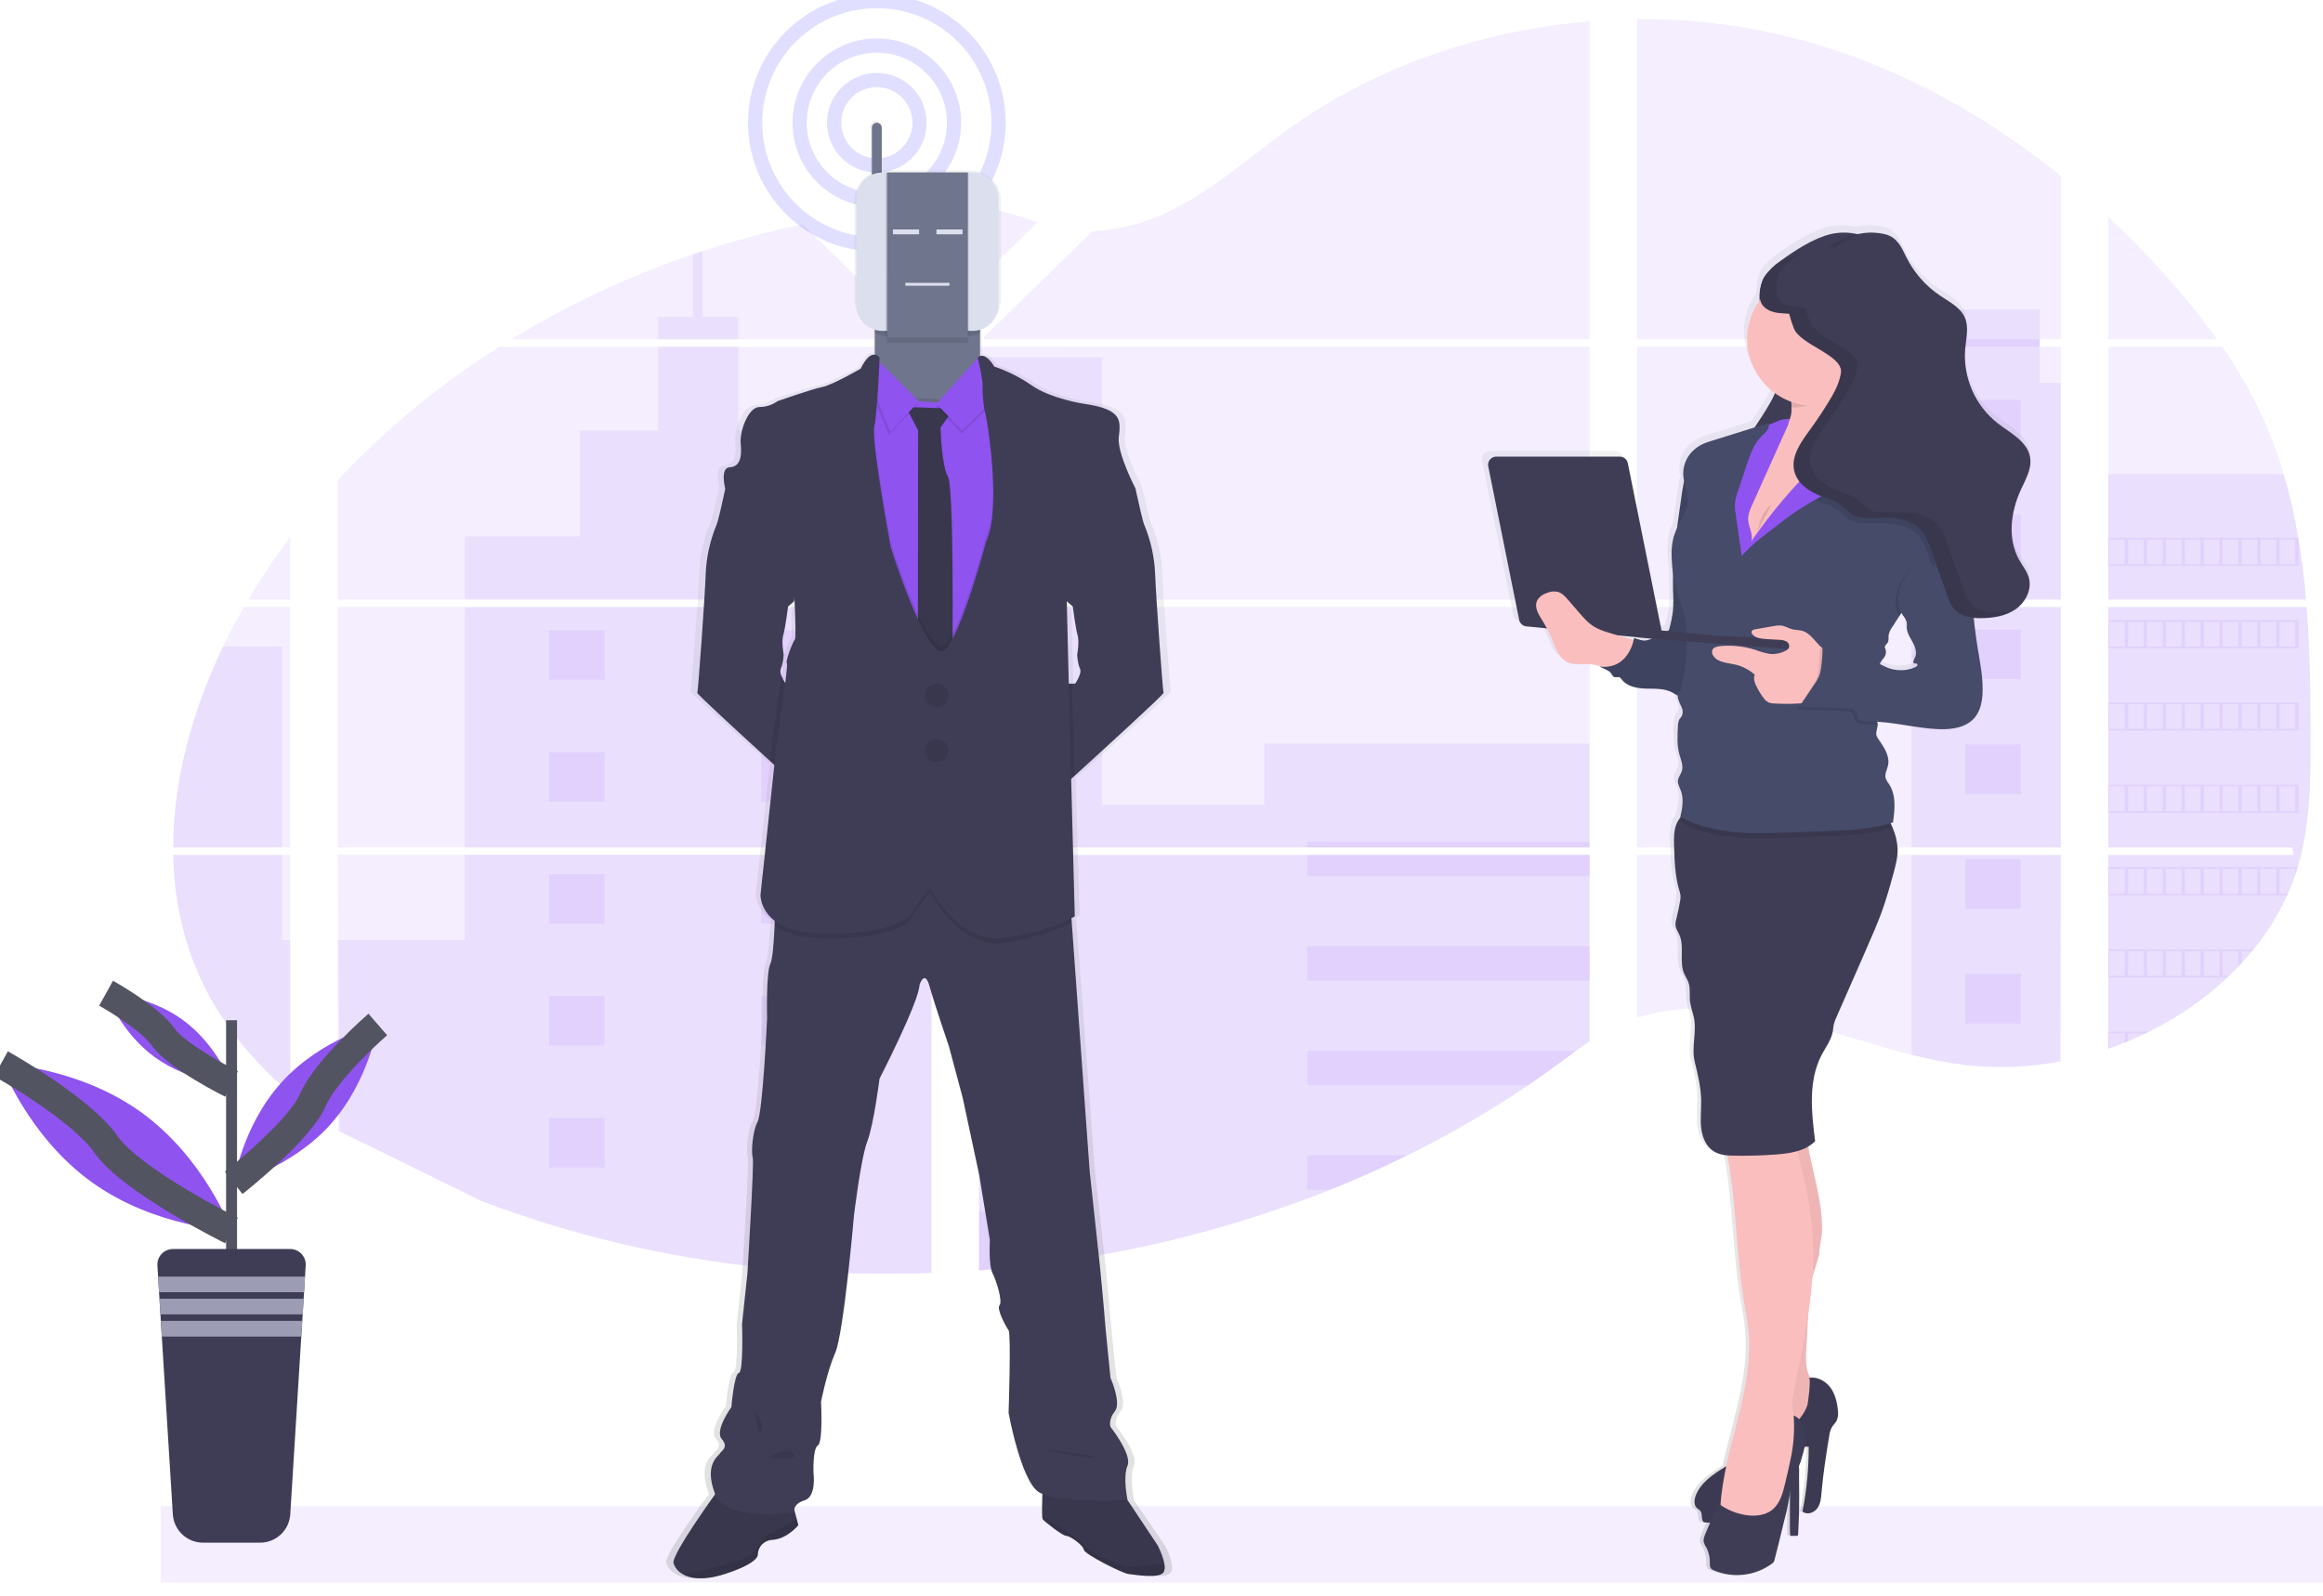 <svg width="163" height="112" viewBox="0 0 163 112" fill="none" xmlns="http://www.w3.org/2000/svg">
<g clip-path="url(#clip0_4045_153071)">
<path opacity="0.1" d="M161.852 42.602H147.93V59.477H160.834C160.868 59.651 160.901 59.825 160.937 60H147.93V73.606L147.995 73.585C148.363 73.456 148.728 73.32 149.089 73.173L149.324 73.079C149.694 72.924 150.059 72.761 150.419 72.59C150.546 72.531 150.673 72.469 150.799 72.405C152.801 71.419 154.646 70.143 156.276 68.619C156.323 68.58 156.367 68.536 156.411 68.495C156.632 68.281 156.85 68.063 157.062 67.841C157.141 67.759 157.214 67.677 157.296 67.592C157.545 67.321 157.786 67.041 158.021 66.76C158.056 66.717 158.089 66.675 158.124 66.635C159.069 65.476 159.862 64.201 160.483 62.84C160.503 62.801 160.519 62.757 160.538 62.716C160.728 62.289 160.9 61.856 161.048 61.416C161.11 61.231 161.171 61.044 161.224 60.858C161.243 60.802 161.258 60.746 161.275 60.692C162.046 57.99 162.135 55.18 162.135 52.386C162.135 52.06 162.135 51.734 162.135 51.409C162.135 50.281 162.119 49.145 162.099 48.011C162.099 47.717 162.084 47.423 162.078 47.128C162.058 46.38 162.032 45.629 161.996 44.881C161.987 44.673 161.976 44.464 161.964 44.258C161.964 44.139 161.952 44.019 161.943 43.9C161.916 43.465 161.885 43.032 161.852 42.602Z" fill="#8F53F0"/>
<path opacity="0.1" d="M147.93 23.813H155.568C154.317 22.073 152.96 20.412 151.505 18.84C150.371 17.601 149.177 16.392 147.93 15.229V23.813Z" fill="#8F53F0"/>
<path opacity="0.1" d="M147.93 24.335V42.08H161.808C161.808 42.028 161.808 41.975 161.795 41.928C161.782 41.787 161.77 41.648 161.757 41.509C161.743 41.345 161.725 41.18 161.708 41.017C161.692 40.853 161.67 40.661 161.649 40.484C161.628 40.306 161.61 40.128 161.587 39.95C161.564 39.773 161.543 39.596 161.519 39.42C161.495 39.245 161.472 39.068 161.446 38.892C161.425 38.741 161.404 38.6 161.381 38.454C161.349 38.247 161.316 38.041 161.281 37.835C161.281 37.805 161.271 37.773 161.266 37.744C161.014 36.24 160.673 34.752 160.244 33.289C159.79 31.739 159.215 30.228 158.522 28.769C157.777 27.224 156.911 25.741 155.933 24.334L147.93 24.335Z" fill="#8F53F0"/>
<path opacity="0.1" d="M114.866 42.602V59.477H144.604V42.602H114.866ZM114.866 59.998V71.427C118.328 70.32 122.286 70.768 125.875 71.677C128.654 72.381 131.362 73.342 134.136 74.031C135.375 74.349 136.633 74.586 137.902 74.743L138.214 74.778L138.668 74.819L139.122 74.852C139.138 74.851 139.154 74.851 139.169 74.852C139.236 74.852 139.304 74.852 139.372 74.861H139.442C139.524 74.861 139.605 74.87 139.687 74.87C139.804 74.87 139.922 74.87 140.04 74.881H140.192C140.308 74.881 140.426 74.881 140.544 74.881H140.803H141.012C141.102 74.881 141.189 74.881 141.277 74.872C141.42 74.872 141.562 74.86 141.706 74.85L141.971 74.832C142.08 74.832 142.19 74.817 142.298 74.807C142.53 74.788 142.752 74.766 142.987 74.737C143.078 74.726 143.17 74.716 143.261 74.702L143.396 74.685C143.624 74.655 143.85 74.62 144.079 74.581C144.247 74.555 144.415 74.525 144.585 74.493V59.998H114.866ZM136.984 23.806V24.327H114.866V42.079H144.604V24.333H143.113V23.812H144.604V12.345C138.82 7.684 132.058 4.034 124.528 2.35C121.356 1.648 118.115 1.31 114.866 1.342V23.812L136.984 23.806ZM68.992 23.706L69.096 23.806H111.539V1.498C103.983 2.126 96.614 4.664 90.674 8.869C87.819 10.888 85.255 13.282 82.053 14.829C80.372 15.664 78.536 16.138 76.662 16.223L68.992 23.706ZM68.7 14.554V19.604L72.8 15.602C71.275 15.075 70.073 14.716 68.694 14.56L68.7 14.554ZM68.563 78.088H68.7V89.159C70.247 89.043 71.789 88.885 73.324 88.684C80.189 87.797 86.916 86.054 93.348 83.496C94.038 83.217 94.724 82.931 95.404 82.637C95.858 82.435 96.308 82.233 96.757 82.031C97.429 81.722 98.096 81.405 98.759 81.079C101.691 79.64 104.519 77.999 107.222 76.166C107.39 76.051 107.56 75.936 107.726 75.82C108.06 75.588 108.393 75.353 108.724 75.117C108.889 74.997 109.054 74.879 109.218 74.758L109.559 74.507C109.898 74.254 110.236 74.001 110.578 73.75C110.894 73.522 111.214 73.295 111.538 73.083V60H77.439C77.463 59.924 77.486 59.848 77.511 59.768C77.484 59.845 77.46 59.919 77.437 60H68.694V78.085L68.563 78.088ZM68.7 24.33V42.079H111.539V24.333L68.7 24.33ZM68.7 42.599V59.477H111.539V42.602L68.7 42.599ZM60.135 15.073L65.368 20.181V14.534C63.614 14.643 61.87 14.823 60.135 15.073ZM23.69 42.602V59.477H65.368V42.602H23.69ZM33.763 84.282C40.08 86.686 46.684 88.253 53.408 88.943H53.437C54.707 89.077 55.981 89.181 57.261 89.255H57.307C59.986 89.406 62.676 89.441 65.361 89.341V59.998H23.69L23.841 79.43M12.149 59.477H20.369V42.602H17.118C16.78 43.194 16.453 43.792 16.142 44.396C15.976 44.719 15.814 45.046 15.656 45.373C13.517 49.818 12.157 54.697 12.149 59.477ZM12.149 59.998C12.216 63.427 12.988 66.793 14.683 69.902C16.091 72.476 18.047 74.748 20.363 76.716V59.998H12.149ZM17.422 42.079H20.369V37.688C19.305 39.095 18.321 40.562 17.422 42.079ZM35.88 23.812H64.385L64.488 23.712L64.337 23.561L56.322 15.746C53.941 16.24 51.591 16.869 49.282 17.628C49.064 17.699 48.846 17.779 48.629 17.848C44.173 19.36 39.897 21.361 35.88 23.812ZM23.69 33.711V42.079H60.242H65.365V24.816L64.781 24.341H35.047C30.874 26.962 27.056 30.112 23.69 33.711Z" fill="#8F53F0"/>
<path opacity="0.1" d="M147.93 33.286V42.08H161.808C161.808 42.028 161.808 41.975 161.795 41.928C161.782 41.787 161.77 41.648 161.757 41.509C161.743 41.345 161.725 41.18 161.708 41.016C161.692 40.853 161.67 40.661 161.649 40.483C161.628 40.306 161.61 40.127 161.587 39.95C161.564 39.773 161.543 39.596 161.519 39.42C161.495 39.245 161.472 39.068 161.446 38.892C161.425 38.74 161.404 38.6 161.381 38.454C161.349 38.247 161.316 38.041 161.281 37.835C161.281 37.805 161.271 37.773 161.266 37.744C161.014 36.24 160.673 34.752 160.244 33.289L147.93 33.286Z" fill="#8F53F0"/>
<path opacity="0.1" d="M161.852 42.602H147.93V59.477H160.834C160.868 59.651 160.901 59.825 160.937 60H147.93V73.606L147.995 73.585C148.363 73.456 148.728 73.32 149.089 73.173L149.324 73.079C149.694 72.924 150.059 72.761 150.419 72.59C150.546 72.531 150.673 72.469 150.799 72.405C152.801 71.419 154.646 70.143 156.276 68.619C156.323 68.58 156.367 68.536 156.411 68.495C156.632 68.281 156.85 68.063 157.062 67.841C157.141 67.759 157.214 67.677 157.296 67.592C157.545 67.321 157.786 67.041 158.021 66.76C158.056 66.717 158.089 66.675 158.124 66.635C159.069 65.476 159.862 64.201 160.483 62.84C160.503 62.801 160.519 62.757 160.538 62.716C160.728 62.289 160.9 61.856 161.048 61.416C161.11 61.231 161.171 61.044 161.224 60.858C161.243 60.802 161.258 60.746 161.275 60.692C162.046 57.99 162.135 55.18 162.135 52.386C162.135 52.06 162.135 51.734 162.135 51.409C162.135 50.281 162.119 49.145 162.099 48.011C162.099 47.717 162.084 47.423 162.078 47.128C162.058 46.38 162.032 45.629 161.996 44.881C161.987 44.673 161.976 44.464 161.964 44.258C161.964 44.139 161.952 44.019 161.943 43.9C161.916 43.465 161.885 43.032 161.852 42.602Z" fill="#8F53F0"/>
<path opacity="0.1" d="M134.137 26.876V42.081H144.606V26.876H143.114V21.727H136.986V26.876H134.137Z" fill="#8F53F0"/>
<path opacity="0.1" d="M144.606 42.602H134.137V59.477H144.606V42.602Z" fill="#8F53F0"/>
<path opacity="0.1" d="M144.606 60H134.137V74.032C135.376 74.348 136.633 74.586 137.902 74.743L138.215 74.778L138.67 74.819C138.821 74.831 138.973 74.843 139.124 74.852H139.171C139.238 74.852 139.306 74.852 139.374 74.861H139.444C139.525 74.861 139.609 74.869 139.69 74.871C139.809 74.871 139.925 74.871 140.043 74.88H140.195C140.311 74.88 140.428 74.88 140.548 74.88H140.805C140.875 74.88 140.946 74.88 141.015 74.88L141.28 74.871C141.421 74.871 141.565 74.858 141.707 74.849L141.971 74.831L142.3 74.805C142.53 74.787 142.754 74.763 142.987 74.736L143.261 74.701L143.396 74.684C143.625 74.654 143.85 74.619 144.079 74.58C144.248 74.554 144.417 74.522 144.586 74.492L144.606 60Z" fill="#8F53F0"/>
<path opacity="0.1" d="M77.328 25.08H68.695V42.08H77.328V25.08Z" fill="#8F53F0"/>
<path opacity="0.1" d="M68.695 42.602V59.477H111.541V52.2H88.719V56.492H77.327V42.602H68.695Z" fill="#8F53F0"/>
<path opacity="0.1" d="M68.557 78.094H68.694V89.159C70.241 89.043 71.783 88.885 73.318 88.684C80.189 87.799 86.921 86.055 93.357 83.494C95.198 82.757 97.001 81.953 98.768 81.081C101.696 79.64 104.522 77.998 107.224 76.166C107.898 75.709 108.563 75.24 109.218 74.76C109.672 74.427 110.126 74.084 110.581 73.754C110.897 73.526 111.217 73.3 111.542 73.086V60H77.448C77.472 59.921 77.495 59.848 77.519 59.767C77.493 59.844 77.469 59.918 77.446 60H68.694V78.087L68.557 78.094Z" fill="#8F53F0"/>
<path opacity="0.1" d="M46.18 23.812H51.804V22.257H49.282V17.628C49.064 17.701 48.844 17.779 48.627 17.848V22.257H46.18V23.812Z" fill="#8F53F0"/>
<path opacity="0.1" d="M32.624 42.08H60.244H60.235H60.247H65.368V25.08H63.917V37.649H57.285V30.209H51.804V24.335H46.18V30.209H40.703V37.646H32.624V42.08Z" fill="#8F53F0"/>
<path opacity="0.1" d="M32.624 42.602V59.477H65.368V42.602H32.624ZM33.767 84.282C40.084 86.686 46.689 88.253 53.413 88.943H53.441C54.711 89.077 55.986 89.181 57.265 89.255H57.312C59.991 89.406 62.68 89.441 65.365 89.341V59.998H32.624V65.981H23.69L23.737 79.34" fill="#8F53F0"/>
<path opacity="0.1" d="M19.792 60H12.155C12.222 63.427 12.996 66.792 14.69 69.9C16.097 72.484 18.055 74.746 20.369 76.715V65.981H19.792V60Z" fill="#8F53F0"/>
<path opacity="0.1" d="M12.151 59.477H19.792V45.373H15.664C13.518 49.818 12.157 54.698 12.151 59.477Z" fill="#8F53F0"/>
<path opacity="0.1" d="M73.32 29.806H68.695V35.136H73.32V29.806Z" fill="#8F53F0"/>
<path opacity="0.1" d="M73.32 40.853H68.695V42.08H73.32V40.853Z" fill="#8F53F0"/>
<path opacity="0.1" d="M73.32 42.602H68.695V46.183H73.32V42.602Z" fill="#8F53F0"/>
<path opacity="0.1" d="M73.32 51.901H68.695V57.232H73.32V51.901Z" fill="#8F53F0"/>
<path opacity="0.1" d="M73.32 62.95H68.695V68.28H73.32V62.95Z" fill="#8F53F0"/>
<path opacity="0.1" d="M68.694 78.087L68.557 78.094H68.694V79.332H73.318V73.997H68.694V78.087Z" fill="#8F53F0"/>
<path opacity="0.1" d="M68.694 85.042V89.159C70.241 89.043 71.783 88.885 73.318 88.684V85.05L68.694 85.042Z" fill="#8F53F0"/>
<path opacity="0.1" d="M111.541 59.087H91.722V59.477H111.541V59.087Z" fill="#8F53F0"/>
<path opacity="0.1" d="M111.541 60H91.722V61.501H111.541V60Z" fill="#8F53F0"/>
<path opacity="0.1" d="M111.541 66.419H91.722V68.833H111.541V66.419Z" fill="#8F53F0"/>
<path opacity="0.1" d="M91.72 73.744V76.166H107.224C107.898 75.709 108.563 75.24 109.218 74.76C109.672 74.427 110.127 74.086 110.581 73.754L91.72 73.744Z" fill="#8F53F0"/>
<path opacity="0.1" d="M91.72 81.081V83.494H93.357C95.198 82.757 97.002 81.953 98.768 81.081H91.72Z" fill="#8F53F0"/>
<path opacity="0.1" d="M53.414 47.707H57.315V44.237H53.414V47.707Z" fill="#8F53F0"/>
<path opacity="0.1" d="M137.894 31.541H141.795V28.072H137.894V31.541Z" fill="#8F53F0"/>
<path opacity="0.1" d="M137.894 39.601H141.795V36.131H137.894V39.601Z" fill="#8F53F0"/>
<path opacity="0.1" d="M137.894 47.658H141.795V44.189H137.894V47.658Z" fill="#8F53F0"/>
<path opacity="0.1" d="M137.894 55.717H141.795V52.248H137.894V55.717Z" fill="#8F53F0"/>
<path opacity="0.1" d="M137.894 63.777H141.795V60.307H137.894V63.777Z" fill="#8F53F0"/>
<path opacity="0.1" d="M137.894 71.834H141.795V68.365H137.894V71.834Z" fill="#8F53F0"/>
<path opacity="0.1" d="M38.519 47.707H42.42V44.237H38.519V47.707Z" fill="#8F53F0"/>
<path opacity="0.1" d="M53.414 56.264H57.315V52.795H53.414V56.264Z" fill="#8F53F0"/>
<path opacity="0.1" d="M38.519 56.264H42.42V52.795H38.519V56.264Z" fill="#8F53F0"/>
<path opacity="0.1" d="M53.414 64.821H57.315V61.352H53.414V64.821Z" fill="#8F53F0"/>
<path opacity="0.1" d="M38.519 64.821H42.42V61.352H38.519V64.821Z" fill="#8F53F0"/>
<path opacity="0.1" d="M53.414 73.38H57.315V69.911H53.414V73.38Z" fill="#8F53F0"/>
<path opacity="0.1" d="M38.519 73.38H42.42V69.911H38.519V73.38Z" fill="#8F53F0"/>
<path opacity="0.1" d="M53.414 81.938H57.315V78.468H53.414V81.938Z" fill="#8F53F0"/>
<path opacity="0.1" d="M38.519 81.938H42.42V78.468H38.519V81.938Z" fill="#8F53F0"/>
<path opacity="0.1" d="M57.316 89.262V87.024H53.416V88.944L57.316 89.262Z" fill="#8F53F0"/>
<path opacity="0.1" d="M147.93 37.739V39.725H161.281V37.739H147.93ZM159.952 37.865H161.046V39.601H159.952V37.865ZM158.622 37.865H159.717V39.601H158.622V37.865ZM157.296 37.865H158.39V39.601H157.296V37.865ZM155.966 37.865H157.061V39.601H155.966V37.865ZM154.638 37.865H155.737V39.601H154.642L154.638 37.865ZM153.308 37.865H154.403V39.601H153.314L153.308 37.865ZM151.979 37.865H153.074V39.601H151.979V37.865ZM150.651 37.865H151.746V39.601H150.651V37.865ZM149.323 37.865H150.418V39.601H149.323V37.865ZM147.995 37.865H149.089V39.601H147.995V37.865Z" fill="#8F53F0"/>
<path opacity="0.1" d="M147.93 43.518V45.503H161.281V43.518H147.93ZM159.952 43.644H161.046V45.378H159.952V43.644ZM158.622 43.644H159.717V45.378H158.622V43.644ZM157.296 43.644H158.39V45.378H157.296V43.644ZM155.966 43.644H157.061V45.378H155.966V43.644ZM154.638 43.644H155.737V45.378H154.642L154.638 43.644ZM153.308 43.644H154.403V45.378H153.314L153.308 43.644ZM151.979 43.644H153.074V45.378H151.979V43.644ZM150.651 43.644H151.746V45.378H150.651V43.644ZM149.323 43.644H150.418V45.378H149.323V43.644ZM147.995 43.644H149.089V45.378H147.995V43.644Z" fill="#8F53F0"/>
<path opacity="0.1" d="M147.93 49.297V51.281H161.281V49.297H147.93ZM159.952 49.421H161.046V51.155H159.952V49.421ZM158.622 49.421H159.717V51.155H158.622V49.421ZM157.296 49.421H158.39V51.155H157.296V49.421ZM155.966 49.421H157.061V51.155H155.966V49.421ZM154.638 49.421H155.737V51.155H154.642L154.638 49.421ZM153.308 49.421H154.403V51.155H153.314L153.308 49.421ZM151.979 49.421H153.074V51.155H151.979V49.421ZM150.651 49.421H151.746V51.155H150.651V49.421ZM149.323 49.421H150.418V51.155H149.323V49.421ZM147.995 49.421H149.089V51.155H147.995V49.421Z" fill="#8F53F0"/>
<path opacity="0.1" d="M147.93 55.074V57.056H161.281V55.074H147.93ZM159.952 55.196H161.046V56.935H159.952V55.196ZM158.622 55.196H159.717V56.935H158.622V55.196ZM157.296 55.196H158.39V56.935H157.296V55.196ZM155.966 55.196H157.061V56.935H155.966V55.196ZM154.638 55.196H155.737V56.935H154.642L154.638 55.196ZM153.308 55.196H154.403V56.935H153.314L153.308 55.196ZM151.979 55.196H153.074V56.935H151.979V55.196ZM150.651 55.196H151.746V56.935H150.651V55.196ZM149.323 55.196H150.418V56.935H149.323V55.196ZM147.995 55.196H149.089V56.935H147.995V55.196Z" fill="#8F53F0"/>
<path opacity="0.1" d="M147.93 60.849V62.841H160.483C160.501 62.801 160.519 62.757 160.536 62.717H159.952V60.975H161.046V61.408C161.11 61.223 161.171 61.037 161.224 60.849H147.93ZM158.622 60.975H159.717V62.709H158.622V60.975ZM157.296 60.975H158.39V62.709H157.296V60.975ZM155.966 60.975H157.061V62.709H155.966V60.975ZM154.638 60.975H155.737V62.709H154.642L154.638 60.975ZM153.308 60.975H154.403V62.709H153.314L153.308 60.975ZM151.979 60.975H153.074V62.709H151.979V60.975ZM150.651 60.975H151.746V62.709H150.651V60.975ZM149.323 60.975H150.418V62.709H149.323V60.975ZM147.995 60.975H149.089V62.709H147.995V60.975Z" fill="#8F53F0"/>
<path opacity="0.1" d="M147.93 66.626V68.61H156.275C156.323 68.569 156.366 68.527 156.41 68.486H155.966V66.752H157.061V67.838L157.296 67.588V66.755H158.021C158.056 66.713 158.089 66.67 158.124 66.631L147.93 66.626ZM154.638 66.751H155.737V68.486H154.642L154.638 66.751ZM153.308 66.751H154.403V68.486H153.314L153.308 66.751ZM151.979 66.751H153.074V68.486H151.979V66.751ZM150.651 66.751H151.746V68.486H150.651V66.751ZM149.323 66.751H150.418V68.486H149.323V66.751ZM147.995 66.751H149.089V68.486H147.995V66.751Z" fill="#8F53F0"/>
<path opacity="0.1" d="M147.93 72.405V73.606L147.995 73.585V72.525H149.089V73.17L149.323 73.073V72.532H150.418V72.593C150.546 72.534 150.673 72.472 150.799 72.408L147.93 72.405Z" fill="#8F53F0"/>
<path opacity="0.1" d="M77.437 59.998C77.461 59.923 77.484 59.847 77.51 59.767C77.484 59.844 77.46 59.923 77.437 59.998ZM136.984 23.812V24.333H143.113V23.812H136.984ZM77.437 59.998C77.461 59.923 77.484 59.847 77.51 59.767C77.484 59.844 77.46 59.923 77.437 59.998ZM77.437 59.998C77.461 59.923 77.484 59.847 77.51 59.767C77.484 59.844 77.46 59.923 77.437 59.998Z" fill="#8F53F0"/>
<path opacity="0.1" d="M163 105.705H11.286V111.068H163V105.705Z" fill="#8F53F0"/>
<path d="M16.632 71.604H15.864V88.87H16.632V71.604Z" fill="#535461"/>
<path d="M21.45 88.817L21.402 89.595L21.335 90.693L21.306 91.148L21.238 92.246L21.209 92.7L21.141 93.796L20.367 106.282C20.334 106.819 20.097 107.323 19.706 107.693C19.314 108.062 18.796 108.268 18.258 108.27H14.238C13.7 108.268 13.183 108.063 12.791 107.694C12.4 107.326 12.163 106.823 12.128 106.286L11.353 93.801L11.286 92.704L11.257 92.25L11.188 91.152L11.16 90.698L11.092 89.6L11.044 88.822C11.035 88.672 11.056 88.523 11.107 88.382C11.158 88.242 11.237 88.113 11.339 88.005C11.442 87.896 11.566 87.809 11.703 87.75C11.84 87.691 11.988 87.66 12.137 87.66H20.358C20.507 87.66 20.655 87.69 20.792 87.749C20.929 87.808 21.052 87.894 21.154 88.003C21.257 88.111 21.336 88.239 21.387 88.379C21.437 88.519 21.459 88.668 21.45 88.817Z" fill="#3F3D56"/>
<path d="M21.403 89.596L21.335 90.693H11.16L11.094 89.596H21.403Z" fill="#9D9CB5"/>
<path d="M21.308 91.151L21.24 92.25H11.257L11.189 91.151H21.308Z" fill="#9D9CB5"/>
<path d="M21.209 92.707L21.143 93.805H11.354L11.286 92.707H21.209Z" fill="#9D9CB5"/>
<path d="M9.922 78.076C14.387 81.306 16.247 86.361 16.247 86.361C16.247 86.361 10.865 86.176 6.404 82.944C1.943 79.713 0.067 74.66 0.067 74.66C0.067 74.66 5.455 74.844 9.922 78.076Z" fill="#8F53F0"/>
<path d="M0.067 74.66C0.067 74.66 5.653 77.761 7.444 80.328C9.236 82.894 16.241 86.361 16.241 86.361" stroke="#535461" stroke-width="2" stroke-miterlimit="10"/>
<path d="M12.803 71.566C15.236 73.324 16.247 76.076 16.247 76.076C16.247 76.076 13.318 75.974 10.886 74.216C8.454 72.458 7.444 69.707 7.444 69.707C7.444 69.707 10.373 69.806 12.803 71.566Z" fill="#8F53F0"/>
<path d="M7.444 69.707C7.444 69.707 10.484 71.395 11.46 72.791C12.437 74.187 16.247 76.076 16.247 76.076" stroke="#535461" stroke-width="2" stroke-miterlimit="10"/>
<path d="M19.78 75.935C16.988 79.004 16.397 83.014 16.397 83.014C16.397 83.014 20.334 82.048 23.127 78.979C25.919 75.909 26.509 71.901 26.509 71.901C26.509 71.901 22.572 72.865 19.78 75.935Z" fill="#8F53F0"/>
<path d="M26.509 71.901C26.509 71.901 22.875 75.046 21.947 77.215C21.019 79.383 16.397 83.014 16.397 83.014" stroke="#535461" stroke-width="2" stroke-miterlimit="10"/>
<path opacity="0.2" d="M61.526 11.612C63.181 11.612 64.523 10.27 64.523 8.615C64.523 6.96 63.181 5.618 61.526 5.618C59.871 5.618 58.529 6.96 58.529 8.615C58.529 10.27 59.871 11.612 61.526 11.612Z" stroke="#6C63FF" stroke-miterlimit="10"/>
<path opacity="0.2" d="M61.526 14.032C64.518 14.032 66.943 11.607 66.943 8.615C66.943 5.623 64.518 3.198 61.526 3.198C58.535 3.198 56.11 5.623 56.11 8.615C56.11 11.607 58.535 14.032 61.526 14.032Z" stroke="#6C63FF" stroke-miterlimit="10"/>
<path opacity="0.2" d="M61.526 17.154C66.242 17.154 70.066 13.331 70.066 8.615C70.066 3.899 66.242 0.076 61.526 0.076C56.81 0.076 52.987 3.899 52.987 8.615C52.987 13.331 56.81 17.154 61.526 17.154Z" stroke="#6C63FF" stroke-miterlimit="10"/>
<path d="M82.23 109.821C82.15 109.224 81.739 108.458 81.739 108.458L79.548 105.255H79.568C79.568 105.255 79.221 103.645 79.568 102.858C79.915 102.07 78.335 100.123 78.335 100.123C78.335 100.123 78.143 99.635 78.638 99.036C79.133 98.436 78.335 96.676 78.335 96.676C78.335 96.676 77.949 93.004 77.911 92.436C77.873 91.868 77.564 88.766 77.564 88.766L76.831 82.171L75.529 64.696L75.505 64.369C75.667 64.291 75.752 64.243 75.752 64.243L75.479 54.586L75.705 54.388C77.673 52.651 82.203 48.633 82.159 48.541C82.1 48.429 81.609 41.825 81.553 40.167C81.504 38.987 81.241 37.827 80.779 36.74C80.666 36.519 80.338 35.074 80.202 34.456L80.143 34.182C80.143 34.182 78.814 31.71 78.932 30.586C79.05 29.462 79.278 28.617 76.445 28.225C76.445 28.225 74.056 27.878 72.649 26.932C71.809 26.366 70.895 25.918 69.932 25.602C69.932 25.602 69.411 24.694 68.904 24.869V22.94C69.293 22.788 69.629 22.522 69.866 22.178C70.104 21.834 70.233 21.426 70.238 21.008V14.059C70.23 13.494 69.998 12.956 69.594 12.563C69.189 12.169 68.645 11.952 68.08 11.96H62.055C61.968 11.962 61.881 11.97 61.794 11.983V8.803C61.794 8.757 61.785 8.711 61.767 8.669C61.748 8.627 61.722 8.589 61.688 8.557C61.621 8.491 61.53 8.454 61.435 8.454C61.342 8.453 61.251 8.489 61.184 8.554C61.117 8.62 61.078 8.709 61.077 8.803V12.208C60.741 12.384 60.459 12.647 60.261 12.97C60.063 13.294 59.957 13.665 59.954 14.044V20.993C59.959 21.411 60.088 21.818 60.326 22.163C60.563 22.507 60.898 22.772 61.287 22.925V24.759C61.043 24.73 60.681 24.898 60.269 25.737C60.269 25.737 58.207 26.899 57.494 27.03C56.78 27.162 54.256 28.022 54.256 28.022C53.872 28.291 53.415 28.435 52.946 28.434C52.156 28.434 51.5 30.121 51.597 31.039C51.694 31.956 51.538 32.63 50.806 32.668C50.075 32.706 50.475 34.172 50.478 34.182C50.469 34.223 50.445 34.334 50.41 34.494C50.267 35.135 49.956 36.508 49.846 36.724C49.381 37.809 49.116 38.97 49.065 40.15C49.008 41.816 48.515 48.412 48.459 48.524C48.423 48.599 51.527 51.371 53.712 53.308L54.027 53.587L53.023 62.753C53.023 62.753 53.023 63.78 54.056 64.549C54.056 64.653 54.056 64.764 54.044 64.876C54 65.936 53.912 67.246 53.741 67.587C53.438 68.192 53.51 71.407 53.51 71.407C53.51 71.407 53.207 77.966 52.816 78.676C52.425 79.386 52.353 80.887 52.469 81.186C52.586 81.486 52.083 89.355 52.083 89.355L51.697 92.876C51.697 92.876 51.813 96.248 51.467 96.323C51.12 96.399 50.926 98.721 50.926 98.721C50.926 98.721 49.694 100.37 50.233 100.969C50.772 101.569 50.152 101.831 50.096 101.981C50.04 102.131 48.921 102.693 49.731 104.79C49.739 104.811 49.749 104.829 49.759 104.849C49.002 105.874 46.598 109.194 46.744 109.695C46.854 110.02 47.083 110.29 47.386 110.452C47.95 110.782 48.921 110.935 50.463 110.452C53.026 109.646 52.834 109.065 52.834 109.065C52.834 109.065 52.854 108.129 53.914 108.053C54.974 107.978 55.764 107.024 55.764 107.024L55.64 106.569L55.469 105.944C55.49 105.758 55.62 105.452 56.206 105.278C57.094 105.016 56.862 103.368 56.862 103.368C56.862 103.368 56.785 101.643 57.165 101.419C57.545 101.195 57.395 98.347 57.395 98.347C57.395 98.347 57.821 96.286 58.437 94.899C59.053 93.511 59.786 85.271 59.786 85.271C59.786 85.271 60.286 81.224 60.749 80.063C61.213 78.901 61.637 75.641 61.637 75.641C61.637 75.641 64.49 70.246 64.528 69.046C64.528 69.046 64.897 67.923 65.253 69.16C65.609 70.397 66.648 73.356 66.648 73.356L67.65 76.99L68.845 82.422L69.616 86.994C69.616 86.994 69.502 88.735 69.809 89.341C70.117 89.947 70.543 91.326 70.311 91.59C70.079 91.853 70.774 93.088 70.966 93.349C71.159 93.611 70.966 99.158 70.966 99.158C70.966 99.158 71.852 103.878 73.124 104.702C73.214 104.758 73.308 104.806 73.406 104.845C73.388 105.356 73.37 106.041 73.394 106.398C73.391 106.478 73.405 106.558 73.433 106.633C73.548 106.784 74.86 107.793 75.129 107.793C75.399 107.793 76.362 108.45 76.401 108.768C76.441 109.086 79.219 110.434 79.612 110.473C80.004 110.513 81.913 110.847 82.186 110.322C82.251 110.163 82.266 109.988 82.23 109.821ZM75.403 42.305L75.602 42.472C75.602 42.472 75.803 44.018 75.948 44.48C76.094 44.942 75.92 45.843 75.92 45.843C75.92 45.843 75.948 46.489 76.121 46.825C76.294 47.162 75.782 47.895 75.782 47.895H75.312L75.161 42.107L75.403 42.305ZM54.53 47.302C54.458 47.154 54.447 46.982 54.5 46.825C54.541 46.741 54.574 46.653 54.598 46.562C54.655 46.326 54.69 46.085 54.703 45.843C54.703 45.84 54.703 45.838 54.703 45.835C54.688 45.747 54.539 44.926 54.676 44.472C54.812 44.018 55.022 42.464 55.022 42.464L55.154 42.354L55.457 42.099C55.457 42.099 55.466 42.002 55.478 41.843C55.543 43.206 55.595 44.696 55.511 44.778C55.36 44.929 54.798 46.389 54.933 46.444C54.977 46.462 54.916 47.05 54.815 47.834C54.701 47.668 54.606 47.49 54.53 47.304V47.302Z" fill="url(#paint0_linear_4045_153071)"/>
<path d="M61.873 8.962V13.555C61.873 13.647 61.837 13.735 61.771 13.801C61.706 13.866 61.617 13.903 61.525 13.903C61.432 13.903 61.344 13.866 61.279 13.801C61.213 13.735 61.177 13.647 61.177 13.555V8.962C61.177 8.916 61.186 8.871 61.203 8.828C61.221 8.786 61.246 8.748 61.279 8.715C61.311 8.683 61.349 8.657 61.392 8.64C61.434 8.622 61.479 8.613 61.525 8.613C61.617 8.614 61.705 8.651 61.77 8.716C61.835 8.781 61.872 8.869 61.873 8.962Z" fill="#6F758D"/>
<path d="M68.769 21.24V28.377C68.768 28.947 68.54 29.493 68.137 29.896C67.734 30.3 67.188 30.527 66.617 30.529H63.534C62.964 30.527 62.417 30.3 62.013 29.897C61.61 29.494 61.383 28.947 61.381 28.377V21.24C61.383 20.669 61.61 20.123 62.014 19.72C62.417 19.317 62.964 19.09 63.534 19.088H66.617C67.188 19.09 67.734 19.317 68.137 19.72C68.54 20.123 68.768 20.669 68.769 21.24Z" fill="#6F758D"/>
<path d="M56.646 47.984L56.057 55.252C56.057 55.252 55.172 54.451 54.027 53.407C51.907 51.473 48.894 48.703 48.929 48.63C48.985 48.518 49.462 41.923 49.518 40.268C49.567 39.092 49.824 37.933 50.275 36.844C50.381 36.631 50.684 35.261 50.822 34.62C50.866 34.42 50.891 34.291 50.891 34.291L51.874 33.898C51.874 33.898 55.999 38.5 55.999 38.584C55.999 38.669 55.719 42.204 55.719 42.204L55.425 42.46L55.298 42.569C55.298 42.569 55.101 44.113 54.96 44.575C54.828 45.014 54.972 45.843 54.987 45.929V45.936C54.975 46.178 54.941 46.419 54.885 46.654C54.862 46.745 54.83 46.834 54.791 46.919C54.74 47.076 54.75 47.245 54.819 47.395C54.897 47.603 54.999 47.801 55.122 47.985L56.646 47.984Z" fill="#3F3D56"/>
<path d="M81.645 48.629C81.689 48.717 77.289 52.733 75.382 54.467L74.517 55.251L73.928 47.982H75.443C75.443 47.982 75.948 47.252 75.78 46.922C75.612 46.592 75.584 45.94 75.584 45.94C75.584 45.94 75.752 45.041 75.612 44.577C75.473 44.112 75.275 42.57 75.275 42.57L75.082 42.398L74.854 42.198C74.854 42.198 74.57 38.668 74.57 38.583C74.57 38.498 78.695 33.896 78.695 33.896L79.677 34.29C79.677 34.29 79.699 34.396 79.734 34.564C79.868 35.17 80.189 36.623 80.294 36.843C80.746 37.931 81.003 39.09 81.052 40.267C81.112 41.922 81.589 48.517 81.645 48.629Z" fill="#3F3D56"/>
<path d="M81.664 110.316C81.402 110.84 79.543 110.504 79.168 110.467C78.792 110.431 76.089 109.082 76.052 108.765C76.014 108.449 75.078 107.791 74.817 107.791C74.557 107.791 73.283 106.781 73.17 106.631C73.143 106.557 73.13 106.478 73.132 106.398C73.093 105.783 73.17 104.199 73.17 104.199L78.596 104.502L81.234 108.464C81.234 108.464 81.63 109.221 81.709 109.827C81.741 109.991 81.725 110.16 81.664 110.316Z" fill="#3F3D56"/>
<path opacity="0.1" d="M81.664 110.316C81.402 110.84 79.543 110.504 79.168 110.467C78.792 110.431 76.089 109.082 76.052 108.765C76.014 108.449 75.078 107.791 74.817 107.791C74.557 107.791 73.283 106.781 73.17 106.631C73.143 106.557 73.13 106.478 73.132 106.398C73.093 105.783 73.17 104.199 73.17 104.199L78.596 104.502L81.234 108.464C81.234 108.464 81.63 109.221 81.709 109.827C81.741 109.991 81.725 110.16 81.664 110.316Z" fill="black"/>
<path opacity="0.1" d="M81.663 110.316C81.402 110.84 79.543 110.503 79.168 110.467C78.792 110.431 76.089 109.082 76.052 108.765C76.014 108.449 75.078 107.791 74.817 107.791C74.557 107.791 73.283 106.781 73.17 106.631C73.143 106.557 73.13 106.478 73.132 106.398L74.892 107.513C74.892 107.513 76.014 108.224 76.314 108.655C76.613 109.085 78.973 109.964 79.168 109.981C79.319 109.996 80.864 109.699 81.709 109.83C81.74 109.993 81.724 110.161 81.663 110.316Z" fill="black"/>
<path d="M56.016 107.042C56.016 107.042 55.248 107.996 54.22 108.07C53.949 108.073 53.69 108.179 53.495 108.367C53.3 108.555 53.185 108.81 53.172 109.08C53.172 109.08 53.36 109.662 50.872 110.466C49.374 110.95 48.432 110.797 47.882 110.466C47.587 110.302 47.364 110.031 47.262 109.708C47.093 109.11 50.404 104.56 50.404 104.56L53.416 104.372L55.568 105.346L55.896 106.577L56.016 107.042Z" fill="#3F3D56"/>
<path opacity="0.1" d="M56.016 107.042C56.016 107.042 55.248 107.996 54.22 108.07C53.949 108.073 53.69 108.179 53.495 108.367C53.3 108.555 53.185 108.81 53.172 109.08C53.172 109.08 53.36 109.662 50.872 110.466C49.374 110.95 48.432 110.797 47.882 110.466C47.587 110.302 47.364 110.031 47.262 109.708C47.093 109.11 50.404 104.56 50.404 104.56L53.416 104.372L55.568 105.346L55.896 106.577L56.016 107.042Z" fill="black"/>
<path opacity="0.1" d="M56.016 107.042C56.016 107.042 55.248 107.996 54.22 108.07C53.949 108.073 53.69 108.179 53.495 108.367C53.3 108.554 53.184 108.81 53.172 109.08C53.172 109.08 53.36 109.661 50.872 110.465C49.374 110.95 48.432 110.797 47.882 110.465C49.295 110.314 52.415 109.427 52.728 109.118C53.102 108.742 53.57 107.714 53.888 107.696C54.108 107.682 55.228 107.007 55.901 106.589L56.016 107.042Z" fill="black"/>
<path d="M79.114 102.87C78.777 103.656 79.114 105.264 79.114 105.264C79.114 105.264 74.1 105.528 72.865 104.704C71.631 103.88 70.77 99.166 70.77 99.166C70.77 99.166 70.956 93.63 70.77 93.366C70.583 93.103 69.909 91.87 70.134 91.61C70.358 91.349 69.946 89.962 69.647 89.364C69.349 88.766 69.46 87.044 69.46 87.044L68.712 82.48L67.552 77.054L66.579 73.42C66.579 73.42 65.57 70.464 65.226 69.228C64.882 67.992 64.522 69.116 64.522 69.116C64.485 70.314 61.716 75.702 61.716 75.702C61.716 75.702 61.304 78.956 60.854 80.116C60.404 81.276 59.92 85.318 59.92 85.318C59.92 85.318 59.209 93.548 58.61 94.932C58.01 96.316 57.61 98.38 57.61 98.38C57.61 98.38 57.762 101.224 57.386 101.448C57.011 101.672 57.083 103.394 57.083 103.394C57.083 103.394 57.307 105.04 56.446 105.303C55.584 105.567 55.736 106.126 55.736 106.126C55.736 106.126 50.947 106.907 50.16 104.816C49.372 102.725 50.463 102.16 50.514 102.01C50.566 101.86 51.171 101.599 50.646 101C50.12 100.4 51.32 98.754 51.32 98.754C51.32 98.754 51.508 96.436 51.844 96.36C52.18 96.284 52.068 92.918 52.068 92.918L52.442 89.402C52.442 89.402 52.93 81.544 52.818 81.244C52.705 80.944 52.78 79.448 53.154 78.738C53.528 78.028 53.825 71.48 53.825 71.48C53.825 71.48 53.749 68.262 54.049 67.664C54.218 67.325 54.303 66.021 54.352 64.956C54.382 64.146 54.391 63.474 54.391 63.474L58.579 61.902L63.97 60.182L68.498 62.35L75.12 63.622L75.204 64.765L76.462 82.224L77.174 88.81C77.174 88.81 77.477 91.914 77.511 92.474C77.546 93.034 77.922 96.704 77.922 96.704C77.922 96.704 78.708 98.462 78.225 99.06C77.742 99.658 77.922 100.146 77.922 100.146C77.922 100.146 79.456 102.084 79.114 102.87Z" fill="#3F3D56"/>
<path opacity="0.1" d="M71.263 27.518L69.543 58.18L60.188 56.215L58.336 43.924L60.169 27.424L61.55 27.601L63.987 27.912L66.399 28.062L69.013 27.769L71.263 27.518Z" fill="black"/>
<path d="M71.263 27.744L69.543 58.404L60.188 56.44L58.336 44.148L60.169 27.65L61.55 27.825L63.987 28.136L66.399 28.286L69.013 27.993L71.263 27.744Z" fill="#8F53F0"/>
<path d="M63.574 28.566L66.941 28.678L65.995 30.003C65.995 30.003 66.062 32.68 66.511 33.448C66.961 34.216 66.829 46.076 66.829 46.076L65.939 47.778L64.405 45.87L64.423 30.212L63.574 28.566Z" fill="#3F3D56"/>
<path opacity="0.1" d="M63.574 28.566L66.941 28.678L65.995 30.003C65.995 30.003 66.062 32.68 66.511 33.448C66.961 34.216 66.829 46.076 66.829 46.076L65.939 47.778L64.405 45.87L64.423 30.212L63.574 28.566Z" fill="black"/>
<path opacity="0.1" d="M68.849 25.086L65.707 28.566L67.503 30.436L70.477 27.538L68.849 25.086Z" fill="black"/>
<path d="M68.642 25.09L65.706 28.34L67.502 30.212L70.482 27.312L69.027 25.119C69.007 25.087 68.98 25.061 68.948 25.041C68.915 25.022 68.879 25.01 68.842 25.008C68.804 25.005 68.767 25.011 68.732 25.025C68.697 25.04 68.666 25.062 68.642 25.09Z" fill="#8F53F0"/>
<path opacity="0.1" d="M64.379 28.398L61.199 25.218L60.899 26.882L62.359 30.53L64.379 28.398Z" fill="black"/>
<path d="M64.491 28.174L61.311 24.992L61.011 26.658L62.471 30.306L64.491 28.174Z" fill="#8F53F0"/>
<path opacity="0.1" d="M75.199 64.765C73.675 65.495 72.041 65.97 70.364 66.172C67.278 66.566 65.257 62.638 65.257 62.638L64.079 64.172C63.705 65.8 57.998 66.21 55.679 65.592C55.198 65.474 54.746 65.26 54.35 64.962C54.38 64.152 54.389 63.48 54.389 63.48L58.579 61.902L63.97 60.182L68.498 62.35L75.12 63.622L75.199 64.765Z" fill="black"/>
<path opacity="0.1" d="M71.262 27.742L69.541 58.402L60.188 56.434L58.336 44.144L60.169 27.638L61.55 27.813C61.515 28.413 61.447 29.01 61.348 29.602C61.123 30.65 62.508 38.096 62.508 38.096C62.508 38.096 65.138 46.444 66.324 45.242C67.509 44.039 69.186 37.684 69.186 37.684C70.327 35.326 69.205 28.724 69.121 28.583C69.061 28.386 69.025 28.182 69.013 27.977L71.262 27.742Z" fill="black"/>
<path opacity="0.1" d="M75.303 51.462L75.382 54.466L74.517 55.251L73.928 47.982H75.219L75.303 51.462Z" fill="black"/>
<path opacity="0.1" d="M54.989 45.927V45.935C54.977 46.177 54.942 46.417 54.886 46.653C54.886 46.586 54.886 46.548 54.874 46.544C54.819 46.519 54.885 46.245 54.989 45.927Z" fill="black"/>
<path opacity="0.1" d="M56.646 47.984L56.057 55.252C56.057 55.252 55.172 54.451 54.028 53.407L54.164 52.119C54.164 52.119 54.647 48.955 54.822 47.395C54.9 47.603 55.002 47.801 55.125 47.985L56.646 47.984Z" fill="black"/>
<path d="M61.72 25.104C61.72 25.104 61.16 24.282 60.394 25.872C60.394 25.872 58.392 27.032 57.7 27.162C57.008 27.292 54.557 28.154 54.557 28.154C54.187 28.422 53.741 28.567 53.284 28.566C52.518 28.566 51.882 30.248 51.975 31.166C52.069 32.084 51.919 32.756 51.208 32.794C50.496 32.832 50.89 34.308 50.89 34.308L55.623 39.734C55.623 39.734 55.926 44.731 55.775 44.883C55.623 45.034 55.081 46.491 55.213 46.548C55.345 46.606 54.501 52.124 54.501 52.124L53.36 62.841C53.36 62.841 53.36 64.635 55.679 65.253C57.999 65.871 63.705 65.459 64.079 63.831L65.257 62.297C65.257 62.297 67.278 66.234 70.364 65.833C73.45 65.432 75.415 64.319 75.415 64.319L75.078 51.467L74.854 42.207L79.68 34.294C79.68 34.294 78.39 31.825 78.502 30.703C78.614 29.58 78.839 28.734 76.089 28.345C76.089 28.345 73.769 28 72.403 27.055C71.591 26.49 70.703 26.043 69.766 25.727C69.766 25.727 69.145 24.606 68.609 25.09C68.609 25.09 68.999 26.811 68.952 27.12C68.906 27.429 69.036 28.794 69.121 28.937C69.205 29.079 70.332 35.68 69.186 38.038C69.186 38.038 67.509 44.398 66.324 45.594C65.138 46.791 62.508 38.448 62.508 38.448C62.508 38.448 61.123 31.004 61.348 29.956C61.572 28.908 61.72 25.104 61.72 25.104Z" fill="#3F3D56"/>
<path d="M65.725 49.632C66.18 49.632 66.549 49.263 66.549 48.808C66.549 48.353 66.18 47.984 65.725 47.984C65.27 47.984 64.902 48.353 64.902 48.808C64.902 49.263 65.27 49.632 65.725 49.632Z" fill="#3F3D56"/>
<path d="M65.725 53.513C66.18 53.513 66.549 53.144 66.549 52.689C66.549 52.234 66.18 51.865 65.725 51.865C65.27 51.865 64.902 52.234 64.902 52.689C64.902 53.144 65.27 53.513 65.725 53.513Z" fill="#3F3D56"/>
<path opacity="0.1" d="M65.725 49.632C66.18 49.632 66.549 49.263 66.549 48.808C66.549 48.353 66.18 47.984 65.725 47.984C65.27 47.984 64.902 48.353 64.902 48.808C64.902 49.263 65.27 49.632 65.725 49.632Z" fill="black"/>
<path opacity="0.1" d="M65.725 53.513C66.18 53.513 66.549 53.144 66.549 52.689C66.549 52.234 66.18 51.865 65.725 51.865C65.27 51.865 64.902 52.234 64.902 52.689C64.902 53.144 65.27 53.513 65.725 53.513Z" fill="black"/>
<path opacity="0.1" d="M73.121 101.748C73.121 101.748 76.5 102.01 76.837 102.272C77.175 102.534 73.121 101.748 73.121 101.748Z" fill="black"/>
<path opacity="0.1" d="M53.004 99.092C53.004 99.092 53.715 99.99 53.416 100.401C53.116 100.813 53.004 99.092 53.004 99.092Z" fill="black"/>
<path opacity="0.1" d="M53.864 102.325C53.864 102.325 55.174 101.465 55.698 102.037C56.222 102.61 53.864 102.325 53.864 102.325Z" fill="black"/>
<path opacity="0.1" d="M68.769 21.24V23.401C68.499 23.519 68.207 23.581 67.912 23.581H62.241C61.945 23.581 61.652 23.519 61.381 23.399V21.24C61.383 20.669 61.61 20.123 62.014 19.72C62.417 19.317 62.964 19.09 63.534 19.088H66.617C67.187 19.09 67.734 19.317 68.137 19.72C68.54 20.123 68.767 20.67 68.769 21.24Z" fill="black"/>
<path opacity="0.1" d="M61.873 11.96V13.556C61.873 13.648 61.837 13.737 61.771 13.802C61.706 13.868 61.617 13.904 61.525 13.904C61.432 13.904 61.344 13.868 61.279 13.802C61.213 13.737 61.177 13.648 61.177 13.556V12.213C61.392 12.087 61.628 12.001 61.873 11.96Z" fill="black"/>
<path d="M68.247 12.105H61.905C60.901 12.105 60.088 12.919 60.088 13.923V21.405C60.088 22.408 60.901 23.222 61.905 23.222H68.247C69.25 23.222 70.064 22.408 70.064 21.405V13.923C70.064 12.919 69.25 12.105 68.247 12.105Z" fill="#DCDFED"/>
<path opacity="0.1" d="M67.908 19.532V24.064H62.241V19.523C62.613 19.24 63.067 19.088 63.534 19.088H66.618C67.084 19.092 67.537 19.247 67.908 19.532Z" fill="black"/>
<path opacity="0.1" d="M67.974 12.105H62.127V23.698H67.974V12.105Z" fill="black"/>
<path d="M67.912 12.105H62.241V23.698H67.912V12.105Z" fill="#6F758D"/>
<path d="M64.491 16.105H62.657V16.444H64.491V16.105Z" fill="#DCDFED"/>
<path d="M67.541 16.105H65.707V16.444H67.541V16.105Z" fill="#DCDFED"/>
<path d="M66.624 19.851H63.528V20.054H66.624V19.851Z" fill="#DCDFED"/>
<path d="M103.996 32.321L106.189 43.155C106.214 43.275 106.277 43.384 106.369 43.465C106.461 43.547 106.576 43.597 106.698 43.609L108.159 43.751C108.267 43.94 108.364 44.135 108.452 44.334C108.712 44.94 108.882 45.667 109.443 46.026C109.746 46.329 110.429 46.276 110.82 46.277C111.23 46.262 111.64 46.319 112.031 46.445C111.986 46.44 111.94 46.44 111.895 46.445C112.149 46.547 112.396 46.669 112.631 46.809C112.649 46.833 112.669 46.857 112.684 46.881C112.746 46.977 112.796 47.092 112.901 47.139C112.87 47.199 113.014 47.201 113.244 47.169C113.267 47.173 113.289 47.18 113.309 47.19C113.371 47.231 113.423 47.286 113.461 47.349C113.841 47.855 114.547 47.981 115.183 47.997C115.819 48.014 116.491 47.97 117.051 48.272C117.185 48.343 117.309 48.432 117.448 48.493C117.441 48.559 117.443 48.626 117.456 48.691C117.521 48.9 117.606 49.103 117.71 49.297C117.761 49.395 117.789 49.504 117.792 49.614C117.794 49.725 117.772 49.835 117.725 49.936C117.678 50.017 117.602 50.087 117.554 50.163C117.489 50.295 117.456 50.441 117.459 50.588C117.415 51.277 117.372 51.98 117.56 52.643C117.669 53.029 117.854 53.431 117.733 53.812C117.66 54.042 117.48 54.238 117.454 54.477C117.428 54.716 117.58 54.968 117.669 55.209C117.88 55.779 117.765 56.464 117.619 57.053C117.628 57.058 117.638 57.063 117.648 57.067C117.541 57.192 117.452 57.333 117.384 57.483C117.153 57.981 117.168 58.555 117.185 59.103C117.216 60.135 117.251 61.178 117.537 62.168C117.586 62.309 117.62 62.455 117.637 62.603C117.642 62.743 117.63 62.883 117.601 63.019C117.533 63.416 117.45 63.811 117.351 64.202C117.296 64.369 117.274 64.546 117.286 64.721C117.315 64.95 117.459 65.148 117.554 65.36C117.934 66.205 117.525 67.246 117.895 68.095C117.983 68.297 118.111 68.478 118.187 68.684C118.354 69.139 118.26 69.629 118.316 70.102C118.376 70.436 118.458 70.766 118.561 71.089C118.829 72.14 118.385 73.261 118.644 74.314C118.865 75.223 119.09 76.132 119.099 77.057C119.112 77.704 119.023 78.35 119.099 78.992C119.174 79.634 119.441 80.296 119.991 80.638C120.283 80.805 120.61 80.901 120.946 80.92C121.597 84.307 121.559 87.799 122.126 91.205C122.239 91.893 122.379 92.568 122.448 93.269C122.771 96.51 121.561 99.655 120.878 102.858L120.769 102.924C119.928 103.448 119.034 104.039 118.7 104.966C118.597 105.252 118.573 105.617 118.803 105.818C118.889 105.874 118.97 105.937 119.046 106.006C119.229 106.227 119.068 106.624 119.289 106.805C119.434 106.83 119.58 106.845 119.727 106.851C119.626 107.091 119.525 107.332 119.424 107.573C119.332 107.787 119.238 108.02 119.295 108.246C119.348 108.389 119.419 108.525 119.506 108.65C119.665 108.991 119.739 109.365 119.721 109.74C119.708 109.865 119.742 109.99 119.816 110.09C119.858 110.128 119.906 110.159 119.959 110.179C120.632 110.475 121.372 110.588 122.103 110.509C122.834 110.429 123.532 110.159 124.126 109.725C124.183 109.688 124.232 109.64 124.268 109.583C124.287 109.544 124.301 109.502 124.309 109.46C124.405 109.068 124.502 108.676 124.597 108.283C124.609 108.238 124.62 108.191 124.632 108.146C124.744 107.682 124.858 107.22 124.971 106.757C125.123 106.106 125.288 105.453 125.398 104.788C125.398 105.158 125.398 105.526 125.398 105.895V107.189C125.395 107.379 125.401 107.57 125.418 107.759C125.577 107.759 125.736 107.759 125.895 107.759C125.906 107.761 125.918 107.76 125.929 107.755C125.939 107.751 125.949 107.743 125.955 107.734C125.977 107.686 125.987 107.634 125.986 107.582C126.009 107.11 126.026 106.636 126.036 106.162C126.055 105.332 126.058 104.496 126.043 103.669C126.043 103.482 126.061 103.095 126.031 102.836C126.109 102.653 126.174 102.464 126.225 102.272C126.302 102.011 126.376 101.748 126.44 101.483C126.54 101.469 126.642 101.469 126.743 101.483C126.746 103.012 126.597 104.538 126.299 106.038C126.593 106.312 127.112 106.153 127.349 105.826C127.585 105.499 127.615 105.069 127.651 104.675C127.762 103.36 127.974 102.057 128.188 100.754C128.21 100.53 128.274 100.312 128.377 100.111C128.478 99.938 128.637 99.808 128.727 99.623C128.821 99.393 128.849 99.141 128.808 98.896C128.754 98.322 128.612 97.738 128.26 97.278C127.93 96.846 127.382 96.552 126.844 96.616L126.811 96.555C126.499 95.93 126.531 95.192 126.57 94.502C126.614 93.716 126.658 92.931 126.703 92.145C126.832 91.279 126.934 90.413 126.994 89.545C127.146 88.988 127.35 88.446 127.486 87.88C127.486 87.33 127.682 86.758 127.688 86.193C127.69 85.605 127.646 85.018 127.556 84.438C127.383 83.244 127.071 82.077 126.813 80.902C126.77 80.703 126.743 80.493 126.714 80.285C126.89 80.183 127.051 80.059 127.196 79.916C126.931 77.856 126.69 75.646 127.665 73.81C127.954 73.268 128.35 72.75 128.451 72.144C128.477 71.993 128.484 71.833 128.516 71.68C128.561 71.499 128.624 71.323 128.705 71.156L130.635 66.787L130.947 66.084C131.281 65.327 131.616 64.57 131.902 63.787C132.238 62.879 132.508 61.935 132.761 60.998C132.912 60.436 133.064 59.864 133.053 59.282C133.025 58.766 132.903 58.259 132.694 57.786C132.649 57.678 132.6 57.572 132.543 57.466C132.602 57.448 132.659 57.435 132.717 57.416C132.846 56.5 132.955 55.49 132.438 54.724C132.337 54.602 132.256 54.465 132.197 54.318C132.105 54.005 132.305 53.685 132.368 53.364C132.499 52.708 132.057 52.092 131.678 51.539C131.62 51.466 131.575 51.383 131.545 51.294C131.475 51.043 131.628 50.763 131.631 50.508C131.631 50.441 131.616 50.374 131.587 50.313C133.048 50.398 134.49 50.779 135.956 50.835C136.884 50.872 137.924 50.726 138.514 50.017C138.891 49.563 139.025 48.965 139.062 48.38C139.128 47.304 138.91 46.232 138.729 45.167C138.61 44.445 138.517 43.718 138.442 42.988C138.594 43.002 138.745 43.009 138.897 43.009C139.764 43.009 140.667 42.882 141.385 42.404C142.102 41.925 142.582 41.012 142.357 40.181C142.23 39.711 141.903 39.324 141.663 38.901C140.818 37.409 141.058 35.512 141.784 33.957C142.125 33.221 142.576 32.458 142.44 31.658C142.246 30.537 141.039 29.954 140.134 29.258C139.347 28.64 138.725 27.836 138.324 26.918C137.923 26 137.757 24.998 137.838 24C137.908 23.263 138.109 22.486 137.814 21.806C137.496 21.078 136.71 20.695 136.048 20.252C135.021 19.562 134.192 18.614 133.645 17.504C133.307 16.813 133.029 16.18 132.232 15.944C131.592 15.776 130.92 15.764 130.274 15.908L130.407 15.844C130.347 15.855 130.286 15.867 130.229 15.88L130.135 15.906C129.525 15.774 128.893 15.777 128.284 15.917C127.053 16.212 125.71 17.096 124.702 17.825C124.4 18.035 124.122 18.278 123.875 18.55C123.849 18.579 123.82 18.605 123.794 18.634C123.673 18.767 123.571 18.918 123.492 19.08C123.439 19.199 123.4 19.323 123.375 19.45C123.271 19.799 123.228 20.164 123.249 20.528C123.195 20.604 123.142 20.679 123.098 20.76C122.454 21.781 122.225 23.009 122.458 24.193C122.691 25.378 123.367 26.428 124.349 27.13C124.167 27.544 123.953 27.942 123.708 28.32C123.448 28.741 123.172 29.155 122.89 29.562L119.862 30.501C119.671 30.562 119.48 30.621 119.297 30.698C119.075 30.792 118.867 30.917 118.679 31.067C118.376 31.306 118.14 31.62 117.994 31.978C117.849 32.336 117.799 32.726 117.849 33.109C117.863 33.188 117.881 33.26 117.899 33.342C117.808 33.805 117.739 34.276 117.669 34.744C117.578 35.376 117.487 36.007 117.404 36.64C117.093 37.267 116.957 37.967 117.01 38.665C117.021 39.087 117.058 39.507 117.121 39.925C117.11 40.296 117.106 40.667 117.121 41.038C117.15 41.508 117.15 41.98 117.121 42.45C117.069 42.88 116.985 43.305 116.87 43.722C116.865 43.761 116.853 43.797 116.834 43.831C116.815 43.864 116.789 43.892 116.758 43.915L116.723 43.924L116.52 43.904L116.296 43.879C116.295 43.847 116.293 43.815 116.288 43.783L113.9 32.1C113.872 31.971 113.801 31.855 113.698 31.773C113.594 31.69 113.466 31.645 113.334 31.646H104.561C104.477 31.646 104.394 31.664 104.318 31.7C104.242 31.735 104.175 31.787 104.121 31.852C104.067 31.916 104.028 31.991 104.007 32.073C103.985 32.154 103.982 32.239 103.996 32.321ZM131.787 46.27C131.806 46.221 131.827 46.174 131.852 46.129C131.941 45.977 132.072 45.853 132.155 45.7C132.198 45.614 132.22 45.519 132.22 45.423C132.22 45.327 132.198 45.232 132.155 45.146C132.069 44.995 132.306 44.851 132.376 44.692C132.409 44.564 132.417 44.43 132.399 44.3C132.425 44.079 132.511 43.87 132.646 43.694C132.812 43.43 132.98 43.17 133.151 42.909C133.201 42.831 133.254 42.758 133.303 42.676C133.331 42.728 133.362 42.779 133.395 42.828C133.519 42.968 133.614 43.132 133.674 43.309C133.684 43.434 133.684 43.559 133.674 43.683C133.674 44.071 133.919 44.411 134.105 44.754C134.292 45.096 134.428 45.525 134.234 45.862C134.166 45.98 134.083 46.165 134.199 46.22C134.264 46.25 134.351 46.22 134.407 46.262C134.486 46.333 134.378 46.453 134.28 46.497C133.955 46.637 133.605 46.709 133.251 46.709C132.898 46.709 132.548 46.637 132.223 46.497C132.087 46.426 131.938 46.344 131.787 46.27ZM113.161 44.243L115.584 44.481C115.383 44.58 115.161 44.625 114.937 44.614L114.35 44.439C114.35 44.439 114.35 44.478 114.33 44.545C114.22 44.516 114.107 44.489 113.997 44.463C113.714 44.396 113.435 44.322 113.158 44.243H113.161Z" fill="url(#paint1_linear_4045_153071)"/>
<path d="M131.825 18.017C132.365 19.117 133.183 20.057 134.199 20.743C134.855 21.184 135.63 21.565 135.945 22.289C136.239 22.964 136.039 23.738 135.971 24.473C135.889 25.464 136.053 26.46 136.45 27.372C136.846 28.285 137.462 29.085 138.242 29.702C139.137 30.394 140.332 30.975 140.523 32.09C140.659 32.885 140.22 33.645 139.875 34.376C139.163 35.924 138.919 37.811 139.755 39.293C139.993 39.716 140.314 40.1 140.441 40.567C140.665 41.395 140.19 42.298 139.48 42.779C138.769 43.261 137.877 43.385 137.02 43.385C136.397 43.385 135.721 43.291 135.279 42.853C134.976 42.56 134.834 42.151 134.694 41.758L133.61 38.694C133.413 38.142 133.207 37.57 132.797 37.152C131.928 36.265 130.507 36.358 129.266 36.374C127.436 36.395 125.615 36.108 123.881 35.524C122.866 35.182 121.761 34.599 121.526 33.556C121.294 32.535 121.992 31.563 122.607 30.716C123.068 30.085 123.503 29.437 123.913 28.77C124.312 28.122 124.695 27.441 124.804 26.688C124.988 25.437 124.402 24.223 123.947 23.043C123.493 21.863 123.177 20.469 123.837 19.391C124.122 18.971 124.485 18.611 124.907 18.331C125.899 17.605 127.232 16.727 128.449 16.432C129.102 16.279 129.782 16.289 130.43 16.459C131.215 16.697 131.49 17.325 131.825 18.017Z" fill="#3F3D56"/>
<path d="M118.458 32.624C118.215 33.454 118.042 34.303 117.942 35.162C117.639 37.238 117.336 39.327 117.394 41.422C117.422 41.891 117.422 42.361 117.394 42.829C117.342 43.256 117.259 43.679 117.145 44.094C117.141 44.132 117.129 44.168 117.11 44.201C117.091 44.234 117.065 44.262 117.033 44.284C116.962 44.319 116.882 44.284 116.799 44.275C116.529 44.242 116.331 44.502 116.122 44.678C115.918 44.842 115.67 44.941 115.409 44.96C115.149 44.979 114.889 44.918 114.663 44.786C114.733 45.094 114.711 45.415 114.6 45.711C114.49 46.007 114.295 46.264 114.041 46.451C113.783 46.634 113.489 46.759 113.178 46.817C112.868 46.875 112.549 46.866 112.242 46.789C112.552 46.741 112.848 46.959 113.023 47.224C113.084 47.319 113.132 47.433 113.235 47.48C113.338 47.526 113.519 47.468 113.64 47.531C113.7 47.57 113.752 47.622 113.791 47.682C114.167 48.187 114.865 48.311 115.493 48.328C116.122 48.344 116.786 48.302 117.341 48.6C117.473 48.683 117.609 48.76 117.748 48.829C118.184 49.009 118.705 48.829 119.044 48.506C119.384 48.184 119.571 47.728 119.711 47.278C120.271 45.461 120.165 43.506 120.047 41.604C119.862 38.578 119.477 35.482 118.458 32.624Z" fill="#454B69"/>
<path opacity="0.1" d="M118.458 32.624C118.215 33.454 118.042 34.303 117.942 35.162C117.639 37.238 117.336 39.327 117.394 41.422C117.422 41.891 117.422 42.361 117.394 42.829C117.342 43.256 117.259 43.679 117.145 44.094C117.141 44.132 117.129 44.168 117.11 44.201C117.091 44.234 117.065 44.262 117.033 44.284C116.962 44.319 116.882 44.284 116.799 44.275C116.529 44.242 116.331 44.502 116.122 44.678C115.918 44.842 115.67 44.941 115.409 44.96C115.149 44.979 114.889 44.918 114.663 44.786C114.733 45.094 114.711 45.415 114.6 45.711C114.49 46.007 114.295 46.264 114.041 46.451C113.783 46.634 113.489 46.759 113.178 46.817C112.868 46.875 112.549 46.866 112.242 46.789C112.552 46.741 112.848 46.959 113.023 47.224C113.084 47.319 113.132 47.433 113.235 47.48C113.338 47.526 113.519 47.468 113.64 47.531C113.7 47.57 113.752 47.622 113.791 47.682C114.167 48.187 114.865 48.311 115.493 48.328C116.122 48.344 116.786 48.302 117.341 48.6C117.473 48.683 117.609 48.76 117.748 48.829C118.184 49.009 118.705 48.829 119.044 48.506C119.384 48.184 119.571 47.728 119.711 47.278C120.271 45.461 120.165 43.506 120.047 41.604C119.862 38.578 119.477 35.482 118.458 32.624Z" fill="black"/>
<path d="M127.651 88.017C127.5 88.673 127.235 89.303 127.094 89.963C126.989 90.53 126.928 91.104 126.909 91.681L126.747 94.6C126.708 95.292 126.676 96.021 126.984 96.641C127.197 97.072 127.567 97.432 127.673 97.901C127.836 98.636 127.311 99.328 126.82 99.899L124.397 102.702C123.64 103.58 122.812 104.504 121.69 104.802C121.522 104.858 121.342 104.865 121.172 104.82C120.858 104.717 120.707 104.339 120.752 104.012C120.824 103.689 120.971 103.388 121.182 103.133C121.815 102.244 122.495 101.369 122.907 100.358C123.43 99.072 123.483 97.647 123.451 96.258C123.331 90.598 121.903 85.002 122.065 79.347C123.301 79.253 124.585 79.044 125.822 79.059C126.926 79.071 126.794 80.196 126.987 81.081C127.243 82.251 127.55 83.411 127.723 84.598C127.811 85.176 127.854 85.76 127.851 86.344C127.845 86.901 127.651 87.471 127.651 88.017Z" fill="#FBBEBE"/>
<path opacity="0.05" d="M127.651 88.017C127.5 88.673 127.235 89.303 127.094 89.963C126.989 90.53 126.928 91.104 126.909 91.681L126.747 94.6C126.708 95.292 126.676 96.021 126.984 96.641C127.197 97.072 127.567 97.432 127.673 97.901C127.836 98.636 127.311 99.328 126.82 99.899L124.397 102.702C123.64 103.58 122.812 104.504 121.69 104.802C121.522 104.858 121.342 104.865 121.172 104.82C120.858 104.717 120.707 104.339 120.752 104.012C120.824 103.689 120.971 103.388 121.182 103.133C121.815 102.244 122.495 101.369 122.907 100.358C123.43 99.072 123.483 97.647 123.451 96.258C123.331 90.598 121.903 85.002 122.065 79.347C123.301 79.253 124.585 79.044 125.822 79.059C126.926 79.071 126.794 80.196 126.987 81.081C127.243 82.251 127.55 83.411 127.723 84.598C127.811 85.176 127.854 85.76 127.851 86.344C127.845 86.901 127.651 87.471 127.651 88.017Z" fill="black"/>
<path d="M126.92 96.714C127.482 96.599 128.071 96.903 128.418 97.361C128.765 97.818 128.905 98.4 128.96 98.972C129 99.216 128.972 99.465 128.88 99.694C128.79 99.871 128.634 100.008 128.533 100.179C128.431 100.379 128.368 100.596 128.345 100.819C128.136 102.114 127.926 103.412 127.815 104.719C127.782 105.117 127.75 105.539 127.512 105.864C127.274 106.188 126.767 106.348 126.476 106.074C126.77 104.582 126.917 103.065 126.914 101.545C126.254 101.454 125.68 101.973 125.248 102.481C124.807 102.999 124.402 103.548 124.037 104.122C123.704 104.651 123.399 105.203 122.977 105.662C122.544 106.121 122.006 106.468 121.408 106.672C120.811 106.876 120.173 106.932 119.55 106.834C119.332 106.654 119.491 106.259 119.309 106.039C119.237 105.969 119.159 105.904 119.076 105.847C118.849 105.647 118.872 105.285 118.975 105C119.305 104.077 120.186 103.486 121.019 102.97C122.524 102.025 124.047 101.093 125.562 100.177C126.141 99.823 126.582 99.282 126.814 98.643C126.869 98.486 127.105 96.652 126.92 96.714Z" fill="#3F3D56"/>
<path opacity="0.05" d="M126.92 96.714C127.482 96.599 128.071 96.903 128.418 97.361C128.765 97.818 128.905 98.4 128.96 98.972C129 99.216 128.972 99.465 128.88 99.694C128.79 99.871 128.634 100.008 128.533 100.179C128.431 100.379 128.368 100.596 128.345 100.819C128.136 102.114 127.926 103.412 127.815 104.719C127.782 105.117 127.75 105.539 127.512 105.864C127.274 106.188 126.767 106.348 126.476 106.074C126.77 104.582 126.917 103.065 126.914 101.545C126.254 101.454 125.68 101.973 125.248 102.481C124.807 102.999 124.402 103.548 124.037 104.122C123.704 104.651 123.399 105.203 122.977 105.662C122.544 106.121 122.006 106.468 121.408 106.672C120.811 106.876 120.173 106.932 119.55 106.834C119.332 106.654 119.491 106.259 119.309 106.039C119.237 105.969 119.159 105.904 119.076 105.847C118.849 105.647 118.872 105.285 118.975 105C119.305 104.077 120.186 103.486 121.019 102.97C122.524 102.025 124.047 101.093 125.562 100.177C126.141 99.823 126.582 99.282 126.814 98.643C126.869 98.486 127.105 96.652 126.92 96.714Z" fill="black"/>
<path d="M127.165 86.374C127.468 90.16 126.62 93.922 125.866 97.639C125.795 97.937 125.756 98.242 125.751 98.548C125.781 98.927 125.842 99.302 125.934 99.67C126.219 101.204 125.854 102.777 125.492 104.296C125.239 105.347 124.886 106.534 123.905 106.993C123.213 107.317 122.404 107.177 121.655 107.028C121.407 107.002 121.172 106.908 120.975 106.756C120.705 106.501 120.695 106.082 120.717 105.712C120.978 101.537 123.092 97.535 122.686 93.371C122.618 92.682 122.48 92 122.367 91.317C121.782 87.775 121.852 84.139 121.111 80.628C121.075 80.506 121.075 80.377 121.111 80.255C121.175 80.135 121.277 80.039 121.4 79.981C122.085 79.572 122.816 79.207 123.605 79.097C124.222 79.01 124.998 79.077 125.516 79.46C126.06 79.862 126.096 80.725 126.255 81.355C126.663 83.002 127.029 84.674 127.165 86.374Z" fill="#FBBEBE"/>
<path d="M126.175 107.614C126.177 107.666 126.167 107.718 126.145 107.766C126.138 107.775 126.129 107.783 126.119 107.787C126.109 107.792 126.097 107.794 126.086 107.793C125.934 107.793 125.771 107.793 125.615 107.793C125.598 107.604 125.591 107.414 125.594 107.223V105.938C125.594 104.917 125.594 103.895 125.639 102.88C125.639 102.843 125.644 102.807 125.656 102.771C125.666 102.749 125.685 102.731 125.707 102.721C125.819 102.668 126.081 102.505 126.178 102.694C126.275 102.883 126.231 103.474 126.236 103.721C126.251 104.546 126.249 105.375 126.236 106.2C126.218 106.671 126.197 107.143 126.175 107.614Z" fill="#3F3D56"/>
<path d="M117.919 62.863C117.924 63.003 117.911 63.142 117.883 63.278C117.815 63.672 117.731 64.064 117.636 64.453C117.582 64.62 117.559 64.796 117.571 64.971C117.6 65.198 117.742 65.395 117.836 65.606C118.211 66.446 117.807 67.482 118.174 68.332C118.26 68.531 118.387 68.713 118.463 68.918C118.628 69.363 118.534 69.856 118.59 70.327C118.649 70.66 118.73 70.988 118.832 71.31C119.097 72.355 118.658 73.469 118.914 74.519C119.134 75.417 119.353 76.323 119.368 77.245C119.38 77.887 119.293 78.53 119.368 79.169C119.444 79.808 119.708 80.466 120.251 80.806C120.681 81.074 121.211 81.109 121.72 81.109C122.697 81.127 123.678 81.099 124.653 81.023C125.629 80.947 126.678 80.788 127.365 80.095C127.103 78.046 126.866 75.847 127.83 74.021C128.115 73.482 128.506 72.974 128.607 72.372C128.631 72.22 128.639 72.061 128.671 71.908C128.715 71.729 128.778 71.555 128.859 71.389L130.767 67.043C130.868 66.81 130.968 66.576 131.069 66.343C131.4 65.586 131.731 64.829 132.016 64.058C132.347 63.15 132.611 62.217 132.864 61.284C133.015 60.724 133.167 60.156 133.152 59.576C133.125 59.062 133.005 58.558 132.797 58.087C132.684 57.813 132.553 57.544 132.419 57.28C128.636 56.389 124.744 56.056 120.865 56.291C120.247 56.304 119.635 56.406 119.047 56.594C118.644 56.736 118.281 56.971 117.987 57.282C117.854 57.426 117.745 57.591 117.663 57.769C117.436 58.266 117.45 58.837 117.466 59.382C117.498 60.407 117.533 61.446 117.816 62.43C117.865 62.571 117.9 62.716 117.919 62.863Z" fill="#3F3D56"/>
<path d="M120.571 105.514C121.144 105.948 121.818 106.232 122.53 106.338C123.157 106.43 123.846 106.363 124.347 105.97C124.917 105.515 125.104 104.758 125.274 104.049L125.491 103.106C125.569 102.767 125.642 102.428 125.707 102.085C125.872 101.182 125.923 100.262 125.859 99.346C126.372 99.546 126.681 100.158 126.714 100.709C126.747 101.26 126.578 101.799 126.422 102.329C126.36 102.586 126.265 102.834 126.14 103.067C126.048 103.218 125.928 103.357 125.849 103.521C125.751 103.762 125.695 104.018 125.683 104.278C125.566 105.128 125.397 105.97 125.177 106.799L124.841 108.18L124.808 108.318L124.512 109.481C124.505 109.523 124.491 109.564 124.471 109.602C124.436 109.66 124.388 109.708 124.332 109.745C123.745 110.175 123.055 110.443 122.331 110.521C121.607 110.599 120.876 110.485 120.21 110.19C120.159 110.169 120.111 110.139 120.069 110.102C119.996 110.002 119.963 109.877 119.977 109.754C119.994 109.38 119.92 109.009 119.763 108.67C119.677 108.545 119.608 108.409 119.556 108.267C119.498 108.043 119.591 107.812 119.682 107.599L120.377 105.971C120.454 105.779 120.445 105.68 120.571 105.514Z" fill="#3F3D56"/>
<path d="M122.203 37.742C122.229 38.103 122.299 38.459 122.413 38.803C122.499 39.05 122.648 39.27 122.845 39.442C123.169 39.004 123.754 38.854 124.184 38.533C124.564 38.253 124.832 37.852 125.115 37.473C125.672 36.728 126.326 36.053 126.932 35.341C127.023 35.233 127.112 35.126 127.2 35.015C127.508 34.64 127.787 34.242 128.035 33.825C128.537 32.96 128.881 31.965 129.637 31.31C130.049 30.954 130.565 30.718 130.931 30.313C130.683 29.948 130.591 29.506 130.503 29.073C130.41 28.655 130.338 28.233 130.288 27.807C130.274 27.695 130.267 27.581 130.262 27.468C130.262 27.419 130.262 27.371 130.255 27.317C130.255 26.97 130.479 26.373 130.124 26.178C129.797 25.998 129.263 25.996 128.881 26.001H128.819C127.928 26.009 127.059 26.279 126.319 26.776C126.151 26.879 126.004 27.013 125.886 27.171C125.687 27.474 125.677 27.837 125.692 28.199C125.692 28.283 125.699 28.364 125.706 28.445C125.706 28.484 125.706 28.525 125.706 28.566C125.719 28.969 125.68 29.4 125.403 29.679C125.1 29.982 124.618 29.995 124.208 30.124C124.14 30.145 124.075 30.169 124.011 30.195C123.559 30.399 123.173 30.726 122.898 31.139C122.589 31.612 122.37 32.138 122.253 32.691C122.137 33.188 122.065 33.695 122.038 34.205C121.959 35.376 122.08 36.569 122.203 37.742Z" fill="#FBBEBE"/>
<path opacity="0.1" d="M125.698 28.445C125.698 28.484 125.698 28.525 125.698 28.566C126.201 28.749 127.424 28.234 127.991 28.234C129.114 28.234 129.461 28.457 130.274 27.801C130.256 27.641 130.245 27.479 130.241 27.317C130.241 26.97 130.465 26.373 130.111 26.178C129.756 25.982 129.188 25.996 128.805 26.001C127.914 26.009 127.045 26.279 126.305 26.776C126.137 26.879 125.99 27.013 125.872 27.171C125.634 27.535 125.672 28.012 125.698 28.445Z" fill="black"/>
<path d="M122.586 23.761C122.586 24.382 122.708 24.997 122.946 25.571C123.184 26.145 123.532 26.666 123.971 27.105C124.41 27.544 124.932 27.892 125.506 28.13C126.079 28.367 126.694 28.489 127.315 28.489C128.569 28.488 129.771 27.989 130.658 27.103C131.544 26.217 132.042 25.015 132.043 23.761C132.021 22.522 131.513 21.34 130.629 20.472C129.744 19.603 128.554 19.116 127.315 19.116C126.075 19.116 124.885 19.603 124.001 20.472C123.116 21.34 122.608 22.522 122.586 23.761Z" fill="#FBBEBE"/>
<path d="M130.541 29.349C130.69 29.224 130.872 29.146 131.065 29.125C131.343 29.125 131.572 29.353 131.687 29.606C131.802 29.859 131.838 30.141 131.937 30.401C132.072 30.753 132.317 31.052 132.636 31.252C132.859 31.392 133.124 31.489 133.277 31.707C133.518 32.047 133.371 32.523 133.168 32.888C132.411 34.251 131.048 35.138 129.729 35.974L128.245 36.916C127.65 37.31 127.034 37.671 126.401 37.999C125.371 38.506 124.258 38.831 123.234 39.349C122.763 39.587 122.301 39.87 121.78 39.955C121.671 39.605 121.602 39.243 121.574 38.877C121.322 36.619 121.072 34.313 121.574 32.097C121.668 31.675 121.8 31.243 122.097 30.93C122.291 30.745 122.514 30.592 122.756 30.476C123.356 30.153 123.974 29.863 124.606 29.608C124.902 29.464 125.228 29.392 125.557 29.397C125.53 29.645 125.456 29.884 125.341 30.105L122.956 35.414C122.804 35.747 122.653 36.095 122.665 36.462C122.683 36.983 123.034 37.49 122.89 37.991C124.275 35.97 125.864 34.098 127.633 32.403C127.711 32.339 127.776 32.259 127.823 32.169C127.866 32.027 127.875 31.877 127.85 31.731C127.833 31.452 127.891 31.08 128.124 30.893C128.286 30.763 128.525 30.725 128.704 30.612C129.331 30.217 129.93 29.77 130.541 29.349Z" fill="#8F53F0"/>
<path opacity="0.1" d="M117.901 57.701C119.078 58.328 120.404 58.634 121.732 58.761C123.06 58.888 124.396 58.835 125.728 58.784C126.74 58.747 127.75 58.706 128.757 58.67C130.132 58.616 131.483 58.505 132.797 58.09C132.684 57.816 132.553 57.547 132.419 57.283C128.636 56.392 124.743 56.059 120.864 56.294C120.247 56.307 119.635 56.409 119.047 56.597C118.644 56.738 118.281 56.974 117.987 57.285C117.966 57.425 117.933 57.565 117.901 57.701Z" fill="black"/>
<path d="M118.114 42.923C118.638 44.693 118.279 46.63 117.952 48.446C117.757 48.544 117.696 48.806 117.739 49.021C117.804 49.23 117.888 49.433 117.99 49.627C118.041 49.725 118.069 49.833 118.071 49.943C118.074 50.052 118.051 50.162 118.005 50.261C117.958 50.345 117.884 50.413 117.836 50.489C117.772 50.62 117.74 50.765 117.742 50.911C117.698 51.597 117.657 52.295 117.842 52.955C117.949 53.34 118.133 53.74 118.011 54.118C117.94 54.347 117.763 54.541 117.737 54.78C117.712 55.019 117.861 55.268 117.949 55.508C118.157 56.075 118.045 56.756 117.901 57.342C119.077 57.969 120.404 58.275 121.732 58.402C123.06 58.53 124.396 58.477 125.728 58.427L128.757 58.312C130.142 58.257 131.505 58.145 132.827 57.722C132.955 56.814 133.062 55.807 132.552 55.045C132.452 54.924 132.372 54.787 132.314 54.641C132.223 54.329 132.42 54.012 132.484 53.693C132.612 53.04 132.181 52.427 131.799 51.876C131.743 51.802 131.699 51.72 131.669 51.632C131.599 51.38 131.751 51.103 131.754 50.85C131.755 50.777 131.738 50.704 131.705 50.639C131.649 50.532 131.545 50.46 131.487 50.354C131.428 50.217 131.41 50.065 131.436 49.918C131.505 48.972 131.619 48.03 131.778 47.093C131.793 47.009 131.808 46.922 131.828 46.838C131.857 46.708 131.903 46.583 131.967 46.467C132.055 46.315 132.184 46.193 132.27 46.04C132.313 45.954 132.335 45.86 132.335 45.765C132.335 45.669 132.313 45.575 132.27 45.49C132.184 45.331 132.421 45.195 132.49 45.036C132.522 44.908 132.529 44.776 132.511 44.646C132.537 44.427 132.621 44.218 132.755 44.041C132.92 43.779 133.086 43.52 133.256 43.261C134.01 42.093 134.794 40.945 135.608 39.819C136.004 39.277 136.405 38.74 136.808 38.208C137.134 37.779 137.469 37.343 137.632 36.83C137.661 36.74 137.684 36.649 137.7 36.557C137.791 36.064 137.719 35.555 137.497 35.106C137.304 34.719 137.008 34.396 136.749 34.046C136.462 33.659 136.215 33.235 135.885 32.883C135.555 32.532 135.109 32.25 134.626 32.25C134.346 32.25 134.021 32.329 133.825 32.129C133.754 32.056 133.716 31.959 133.644 31.891C133.438 31.696 133.101 31.829 132.855 31.969L128.119 34.644L127.352 35.081C127.212 35.164 127.07 35.246 126.931 35.33C126.269 35.715 125.635 36.145 125.033 36.618C124.155 37.32 123.184 37.968 122.42 38.792C122.348 38.868 122.277 38.944 122.209 39.027C122.071 38.064 121.933 37.099 121.796 36.133C121.745 35.855 121.727 35.573 121.741 35.291C121.778 35.014 121.846 34.741 121.944 34.479C121.974 34.387 122.008 34.292 122.038 34.198L122.548 32.667C122.798 31.917 123.065 31.137 123.629 30.585C123.766 30.468 123.892 30.338 124.005 30.198V30.191C124.058 30.121 124.094 30.039 124.11 29.953C124.126 29.866 124.122 29.777 124.097 29.693L120.109 30.937C119.921 30.996 119.732 31.055 119.551 31.133C119.334 31.228 119.13 31.351 118.946 31.501C118.645 31.739 118.412 32.052 118.268 32.408C118.125 32.764 118.076 33.151 118.126 33.531C118.166 33.78 118.254 34.019 118.305 34.264C118.396 34.709 118.54 35.224 118.346 35.636C118.152 36.048 117.978 36.416 117.796 36.805C117.646 37.102 117.521 37.411 117.424 37.729C117.316 38.163 117.273 38.611 117.295 39.059C117.318 40.057 117.491 41.046 117.807 41.993C117.902 42.305 118.02 42.611 118.114 42.923Z" fill="#454B69"/>
<path d="M126.255 45.166L116.797 44.275L115.145 44.089L116.664 44.627L126.255 45.166Z" fill="#3F3D56"/>
<path d="M126.467 45.623V44.911L116.441 44.416L115.954 44.836L126.467 45.623Z" fill="#3F3D56"/>
<path d="M126.435 44.266C126.225 44.21 125.999 44.221 125.786 44.171C125.51 44.104 125.262 43.935 124.98 43.9C124.806 43.888 124.631 43.9 124.461 43.938L123.163 44.165C123.063 44.181 122.945 44.213 122.91 44.309C122.901 44.352 122.903 44.397 122.918 44.439C122.932 44.481 122.957 44.519 122.99 44.548C123.222 44.795 123.596 44.83 123.932 44.851L124.841 44.905C125.017 44.901 125.191 44.941 125.348 45.02C125.427 45.063 125.487 45.132 125.519 45.215C125.55 45.299 125.55 45.391 125.519 45.475C125.47 45.556 125.398 45.621 125.312 45.661C124.951 45.859 124.536 45.938 124.128 45.885C123.798 45.822 123.476 45.73 123.163 45.609C122.366 45.355 121.526 45.266 120.693 45.349C120.478 45.37 120.225 45.432 120.148 45.635C120.128 45.706 120.125 45.782 120.14 45.854C120.155 45.927 120.188 45.995 120.236 46.052C120.558 46.506 121.202 46.518 121.75 46.639C122.264 46.757 122.739 47.003 123.131 47.355C123.012 47.602 123.112 47.895 123.231 48.141C123.368 48.424 123.531 48.693 123.717 48.946C123.817 49.102 123.958 49.229 124.125 49.312C124.235 49.351 124.35 49.371 124.467 49.371C125.59 49.44 126.718 49.379 127.827 49.188C127.946 49.18 128.06 49.132 128.15 49.053C128.207 48.976 128.243 48.885 128.254 48.789C128.369 48.224 128.47 47.656 128.557 47.084C128.611 46.724 128.634 46.346 128.457 46.014C128.319 45.753 128.101 45.669 127.879 45.493C127.382 45.102 127.073 44.436 126.435 44.266Z" fill="#FBBEBE"/>
<path d="M114.22 32.506L116.568 44.154C116.586 44.242 116.582 44.332 116.559 44.418C116.535 44.504 116.491 44.583 116.431 44.65C116.372 44.716 116.297 44.767 116.214 44.799C116.13 44.831 116.041 44.843 115.952 44.834L107.099 43.96C106.978 43.949 106.863 43.898 106.773 43.816C106.682 43.735 106.62 43.626 106.597 43.506L104.427 32.73C104.41 32.648 104.412 32.562 104.432 32.48C104.453 32.398 104.491 32.322 104.545 32.257C104.598 32.191 104.665 32.139 104.741 32.103C104.818 32.066 104.901 32.047 104.985 32.047H113.661C113.793 32.048 113.92 32.094 114.022 32.177C114.124 32.261 114.193 32.377 114.22 32.506Z" fill="#3F3D56"/>
<path d="M109.815 46.365C109.257 46.008 109.091 45.291 108.832 44.683C108.626 44.234 108.389 43.801 108.122 43.386C107.896 43.014 107.667 42.561 107.849 42.164C107.991 41.911 108.224 41.722 108.5 41.634C108.751 41.516 109.033 41.481 109.304 41.536C109.607 41.619 109.833 41.87 110.039 42.11L110.769 42.956C111.102 43.344 111.444 43.738 111.883 44C112.149 44.148 112.431 44.268 112.724 44.355C113.247 44.529 113.777 44.681 114.314 44.81C114.622 44.869 114.922 44.962 115.21 45.087C115.268 45.108 115.321 45.141 115.367 45.183C115.412 45.225 115.448 45.276 115.473 45.332C115.486 45.402 115.484 45.473 115.468 45.542C115.452 45.611 115.423 45.676 115.381 45.733C115.196 46.079 114.986 46.78 114.598 46.903C114.234 46.993 113.863 47.052 113.488 47.077C113.119 47.116 112.828 46.965 112.495 46.825C112.076 46.665 111.629 46.594 111.182 46.615C110.788 46.613 110.119 46.669 109.815 46.365Z" fill="#FBBEBE"/>
<path d="M114.662 44.786C114.662 44.786 114.335 47.027 112.239 46.786C112.239 46.786 113.349 47.23 113.232 47.477C113.116 47.723 115.807 46.995 115.807 46.995L115.946 45.826C115.946 45.826 116.035 45.182 115.946 45.164C115.857 45.146 114.662 44.786 114.662 44.786Z" fill="#454B69"/>
<path opacity="0.1" d="M114.662 44.786C114.662 44.786 114.335 47.027 112.239 46.786C112.239 46.786 113.349 47.23 113.232 47.477C113.116 47.723 115.807 46.995 115.807 46.995L115.946 45.826C115.946 45.826 116.035 45.182 115.946 45.164C115.857 45.146 114.662 44.786 114.662 44.786Z" fill="black"/>
<path opacity="0.1" d="M124.309 35.432C124.104 35.536 123.935 35.7 123.825 35.903C123.65 36.181 123.517 36.484 123.431 36.802C123.328 37.188 123.28 37.62 122.995 37.898" fill="black"/>
<path opacity="0.1" d="M133.088 41.63C132.935 42.175 132.998 42.757 133.265 43.256C134.019 42.088 134.803 40.941 135.617 39.814C136.007 39.275 136.404 38.739 136.808 38.208C137.134 37.779 137.469 37.343 137.632 36.83C137.661 36.74 137.684 36.649 137.7 36.557C137.498 36.261 137.198 36.046 136.852 35.951C136.303 37.544 134.909 38.686 133.914 40.047C133.539 40.517 133.259 41.054 133.088 41.63Z" fill="black"/>
<path opacity="0.1" d="M126.077 49.78L129.37 49.892C129.652 49.901 129.999 49.957 130.086 50.223C130.114 50.308 130.108 50.401 130.135 50.484C130.227 50.787 130.629 50.82 130.942 50.819C131.215 50.819 131.487 50.829 131.758 50.85C131.759 50.777 131.743 50.704 131.71 50.638C131.654 50.532 131.549 50.46 131.492 50.354C131.433 50.216 131.415 50.065 131.44 49.917C131.51 48.972 131.624 48.03 131.782 47.093C131.798 47.008 131.813 46.922 131.832 46.837C131.555 46.697 131.275 46.563 130.974 46.595C130.703 46.624 130.454 46.784 130.183 46.769C129.712 46.747 129.388 46.221 128.919 46.191C128.817 46.199 128.714 46.186 128.616 46.154C128.465 46.079 128.443 45.882 128.368 45.735C128.254 45.519 127.936 45.465 127.698 45.522C127.704 46.019 127.673 46.517 127.603 47.01C127.579 47.227 127.529 47.439 127.452 47.643C127.362 47.849 127.25 48.045 127.117 48.226C126.769 48.748 126.429 49.259 126.077 49.78Z" fill="black"/>
<path d="M137.025 35.766C137.611 35.918 138.026 36.463 138.197 37.043C138.369 37.623 138.338 38.239 138.323 38.842C138.264 41.083 138.417 43.324 138.777 45.537C138.95 46.597 139.171 47.657 139.106 48.733C139.07 49.315 138.938 49.914 138.564 50.361C137.976 51.067 136.953 51.211 136.035 51.176C134.387 51.111 132.77 50.629 131.121 50.638C130.808 50.638 130.408 50.603 130.314 50.305C130.287 50.22 130.293 50.13 130.265 50.045C130.179 49.778 129.832 49.722 129.551 49.712L126.256 49.601C126.608 49.08 126.948 48.568 127.3 48.047C127.433 47.866 127.546 47.67 127.637 47.464C127.713 47.26 127.764 47.047 127.788 46.83C127.858 46.337 127.889 45.84 127.882 45.343C128.12 45.287 128.438 45.343 128.551 45.556C128.628 45.708 128.653 45.9 128.801 45.976C128.899 46.008 129.002 46.02 129.104 46.011C129.573 46.041 129.899 46.568 130.368 46.591C130.639 46.606 130.889 46.439 131.159 46.416C131.586 46.373 131.968 46.654 132.36 46.827C132.68 46.967 133.027 47.039 133.377 47.039C133.727 47.039 134.073 46.967 134.393 46.827C134.49 46.785 134.596 46.665 134.518 46.594C134.465 46.547 134.377 46.583 134.313 46.551C134.192 46.492 134.28 46.313 134.348 46.197C134.539 45.861 134.404 45.44 134.219 45.094C134.035 44.749 133.798 44.415 133.794 44.035C133.804 43.911 133.804 43.787 133.794 43.663C133.735 43.487 133.641 43.324 133.518 43.183C133.18 42.69 133.132 42.037 133.279 41.456C133.443 40.878 133.716 40.337 134.083 39.863C135.082 38.503 136.476 37.361 137.025 35.766Z" fill="#454B69"/>
<path opacity="0.1" d="M128.113 34.649L127.346 35.085C127.581 35.194 127.822 35.29 128.068 35.373C129.797 35.954 129.181 36.76 131.006 36.736C132.249 36.722 133.668 36.627 134.537 37.514C134.949 37.932 135.155 38.504 135.35 39.057C135.439 39.307 135.529 39.56 135.617 39.814C136.007 39.275 136.405 38.739 136.808 38.207C137.134 37.779 137.469 37.343 137.632 36.829C137.81 36.259 137.762 35.642 137.497 35.106C137.304 34.718 137.008 34.396 136.749 34.046C136.462 33.658 136.215 33.234 135.885 32.883C135.555 32.532 135.109 32.25 134.626 32.25C134.346 32.25 134.021 32.329 133.825 32.129C133.754 32.056 133.716 31.959 133.644 31.891C133.438 31.696 133.101 31.829 132.855 31.968L128.113 34.649Z" fill="black"/>
<path d="M123.536 20.273C123.561 20.048 123.616 19.827 123.701 19.616C123.78 19.454 123.882 19.305 124.004 19.173C124.403 18.722 124.892 18.361 125.44 18.112C125.988 17.863 126.582 17.733 127.184 17.729C127.287 17.724 127.39 17.74 127.487 17.778C127.511 17.789 127.533 17.803 127.555 17.819C128.421 17.236 129.428 16.66 130.367 16.433C131.019 16.281 131.699 16.29 132.347 16.46C133.135 16.697 133.408 17.325 133.745 18.011C134.285 19.114 135.105 20.056 136.123 20.743C136.778 21.184 137.554 21.565 137.869 22.289C138.162 22.964 137.963 23.738 137.894 24.473C137.812 25.464 137.977 26.46 138.373 27.372C138.769 28.285 139.385 29.085 140.166 29.701C141.061 30.394 142.256 30.975 142.446 32.09C142.583 32.885 142.136 33.645 141.798 34.376C141.087 35.924 140.843 37.811 141.679 39.293C141.916 39.716 142.237 40.1 142.365 40.567C142.587 41.395 142.113 42.298 141.403 42.779C140.693 43.261 139.801 43.385 138.944 43.385C138.32 43.385 137.645 43.291 137.202 42.853C136.899 42.559 136.757 42.151 136.618 41.758C136.255 40.737 135.894 39.715 135.534 38.694C135.337 38.142 135.131 37.57 134.72 37.152C133.851 36.264 132.431 36.358 131.189 36.374C129.363 36.396 129.978 35.591 128.251 35.011C127.235 34.669 126.131 34.086 125.895 33.042C125.663 32.022 126.361 31.049 126.976 30.203C127.437 29.572 127.872 28.923 128.283 28.257C128.681 27.609 129.064 26.927 129.175 26.175C129.358 24.924 126.325 24.226 125.871 23.046C125.741 22.713 125.631 22.372 125.544 22.026C125.326 22.01 125.123 21.989 124.982 21.983C124.402 21.957 123.748 21.73 123.549 21.184C123.442 20.894 123.483 20.576 123.536 20.273Z" fill="#3F3D56"/>
<g opacity="0.1">
<path d="M128.642 17.363C128.546 17.326 128.442 17.309 128.339 17.315H128.297C128.941 16.909 129.641 16.6 130.374 16.395C130.43 16.382 130.491 16.371 130.55 16.361C129.907 16.657 129.291 17.008 128.71 17.412C128.689 17.393 128.666 17.377 128.642 17.363Z" fill="black"/>
<path d="M123.536 20.237C123.561 20.012 123.616 19.792 123.701 19.581C123.78 19.419 123.882 19.269 124.004 19.136C124.646 18.412 125.515 17.926 126.469 17.758C125.969 18.001 125.523 18.341 125.156 18.758C125.034 18.891 124.932 19.041 124.853 19.203C124.769 19.413 124.713 19.634 124.688 19.859C124.616 20.158 124.619 20.47 124.699 20.767C124.897 21.312 125.551 21.541 126.131 21.565C126.272 21.565 126.475 21.593 126.693 21.609C126.781 21.955 126.89 22.296 127.02 22.628C127.474 23.808 130.503 24.506 130.324 25.757C130.214 26.514 129.831 27.192 129.432 27.839C129.034 28.486 128.586 29.153 128.126 29.785C127.511 30.631 126.813 31.602 127.044 32.626C127.276 33.649 128.384 34.254 129.401 34.594C131.13 35.177 130.512 35.983 132.338 35.957C133.58 35.942 135 35.848 135.87 36.736C136.28 37.155 136.486 37.726 136.683 38.279C137.043 39.299 137.405 40.32 137.767 41.342C137.906 41.736 138.055 42.143 138.352 42.437C138.794 42.875 139.469 42.965 140.093 42.968C140.448 42.972 140.803 42.945 141.153 42.888C140.49 43.247 139.702 43.343 138.942 43.343C138.318 43.343 137.643 43.249 137.201 42.811C136.898 42.517 136.756 42.11 136.616 41.716C136.254 40.694 135.892 39.673 135.532 38.653C135.335 38.1 135.129 37.529 134.719 37.11C133.85 36.222 132.429 36.316 131.187 36.331C129.361 36.354 129.976 35.548 128.25 34.968C127.234 34.626 126.13 34.043 125.893 33C125.662 31.979 126.36 31.005 126.975 30.159C127.435 29.528 127.871 28.879 128.281 28.213C128.68 27.567 129.063 26.884 129.173 26.131C129.357 24.88 126.324 24.182 125.869 23.002C125.739 22.67 125.63 22.329 125.542 21.983C125.324 21.967 125.121 21.945 124.98 21.939C124.4 21.915 123.746 21.686 123.548 21.141C123.469 20.846 123.464 20.535 123.536 20.237Z" fill="black"/>
</g>
</g>
<defs>
<linearGradient id="paint0_linear_4045_153071" x1="64.488" y1="110.775" x2="64.488" y2="8.47" gradientUnits="userSpaceOnUse">
<stop stop-color="#808080" stop-opacity="0.25"/>
<stop offset="0.54" stop-color="#808080" stop-opacity="0.12"/>
<stop offset="1" stop-color="#808080" stop-opacity="0.1"/>
</linearGradient>
<linearGradient id="paint1_linear_4045_153071" x1="123.227" y1="110.546" x2="123.227" y2="15.831" gradientUnits="userSpaceOnUse">
<stop stop-color="#808080" stop-opacity="0.25"/>
<stop offset="0.54" stop-color="#808080" stop-opacity="0.12"/>
<stop offset="1" stop-color="#808080" stop-opacity="0.1"/>
</linearGradient>
<clipPath id="clip0_4045_153071">
<rect width="163" height="111.07" fill="white"/>
</clipPath>
</defs>
</svg>
